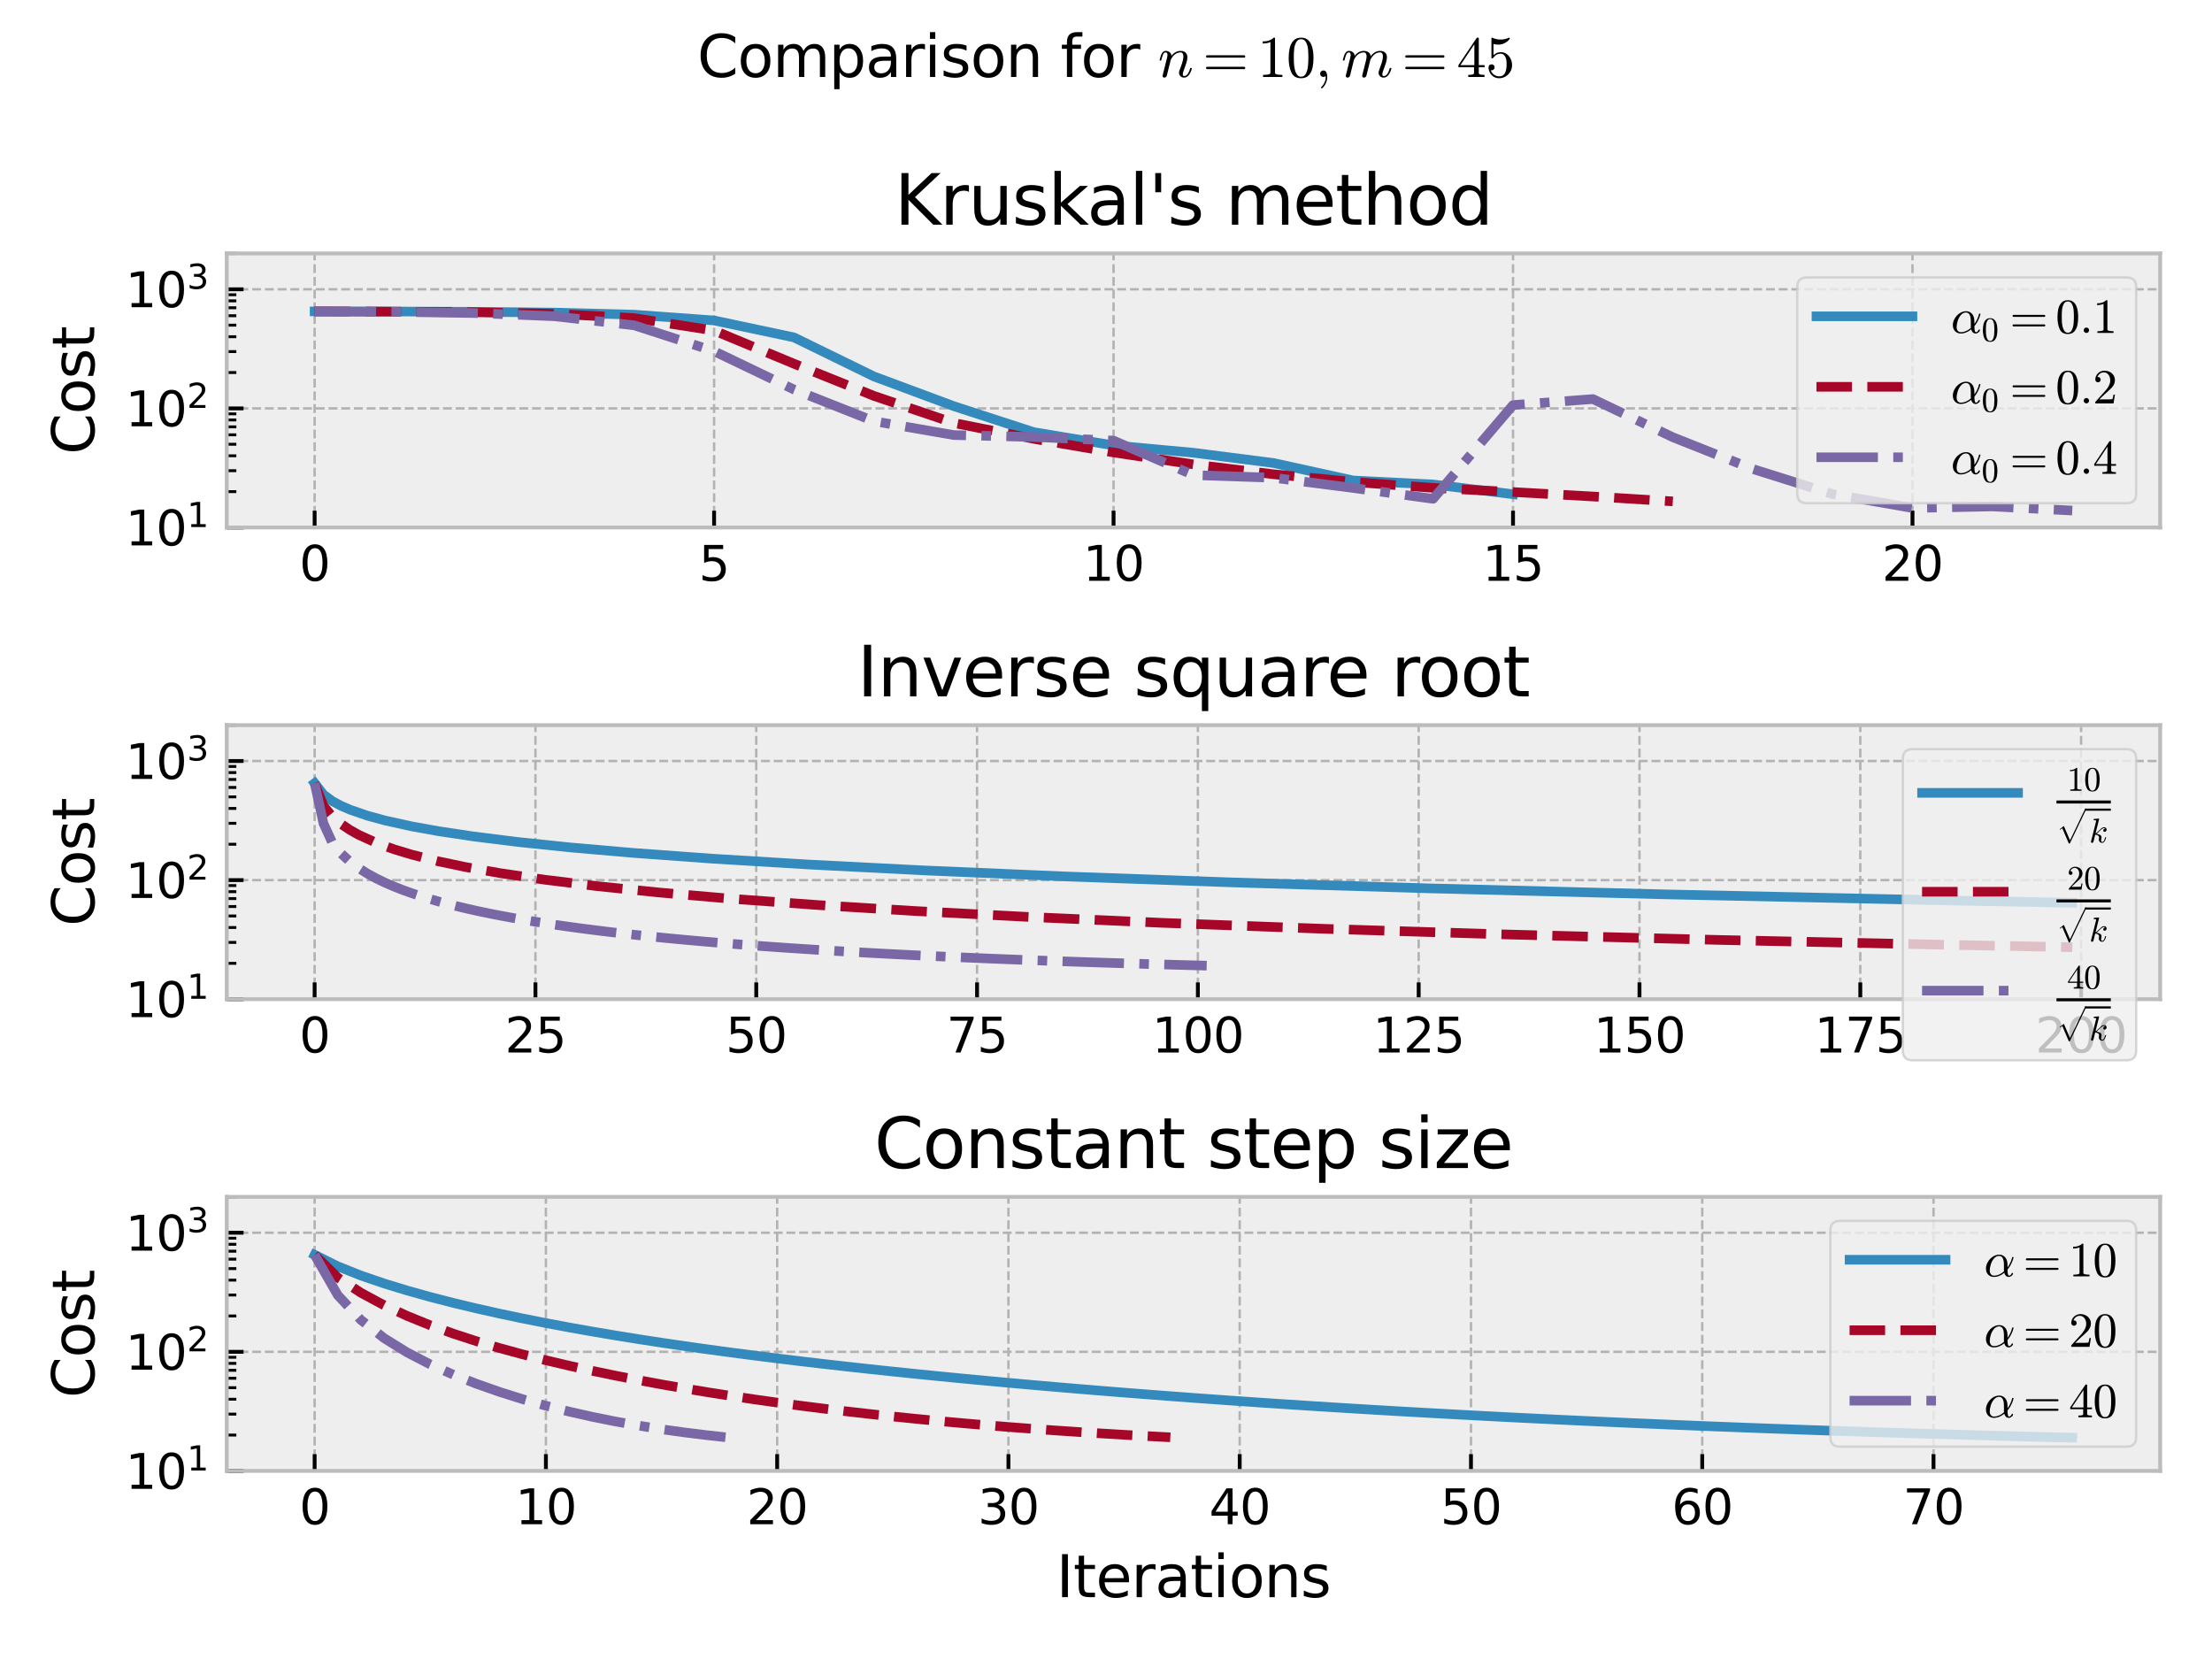 <?xml version="1.0" encoding="utf-8" standalone="no"?>
<!DOCTYPE svg PUBLIC "-//W3C//DTD SVG 1.1//EN"
  "http://www.w3.org/Graphics/SVG/1.1/DTD/svg11.dtd">
<svg xmlns:xlink="http://www.w3.org/1999/xlink" width="460.8pt" height="345.6pt" viewBox="0 0 460.8 345.6" xmlns="http://www.w3.org/2000/svg" version="1.1">
 <defs>
  <style type="text/css">*{stroke-linejoin: round; stroke-linecap: butt}</style>
 </defs>
 <g id="figure_1">
  <g id="patch_1">
   <path d="M 0 345.6 
L 460.8 345.6 
L 460.8 0 
L 0 0 
z
" style="fill: #ffffff"/>
  </g>
  <g id="axes_1">
   <g id="patch_2">
    <path d="M 47.235 109.887 
L 450 109.887 
L 450 52.8 
L 47.235 52.8 
z
" style="fill: #eeeeee"/>
   </g>
   <g id="matplotlib.axis_1">
    <g id="xtick_1">
     <g id="line2d_1">
      <path d="M 65.543 109.887 
L 65.543 52.8 
" clip-path="url(#pfc904fb4e3)" style="fill: none; stroke-dasharray: 1.85,0.8; stroke-dashoffset: 0; stroke: #b2b2b2; stroke-width: 0.5"/>
     </g>
     <g id="line2d_2">
      <defs>
       <path id="m899cb53113" d="M 0 0 
L 0 -3.5 
" style="stroke: #000000; stroke-width: 0.8"/>
      </defs>
      <g>
       <use xlink:href="#m899cb53113" x="65.543" y="109.887" style="stroke: #000000; stroke-width: 0.8"/>
      </g>
     </g>
     <g id="text_1">
      <!-- 0 -->
      <g transform="translate(62.361 120.985) scale(0.1 -0.1)">
       <defs>
        <path id="DejaVuSans-30" d="M 2034 4250 
Q 1547 4250 1301 3770 
Q 1056 3291 1056 2328 
Q 1056 1369 1301 889 
Q 1547 409 2034 409 
Q 2525 409 2770 889 
Q 3016 1369 3016 2328 
Q 3016 3291 2770 3770 
Q 2525 4250 2034 4250 
z
M 2034 4750 
Q 2819 4750 3233 4129 
Q 3647 3509 3647 2328 
Q 3647 1150 3233 529 
Q 2819 -91 2034 -91 
Q 1250 -91 836 529 
Q 422 1150 422 2328 
Q 422 3509 836 4129 
Q 1250 4750 2034 4750 
z
" transform="scale(0.016)"/>
       </defs>
       <use xlink:href="#DejaVuSans-30"/>
      </g>
     </g>
    </g>
    <g id="xtick_2">
     <g id="line2d_3">
      <path d="M 148.759 109.887 
L 148.759 52.8 
" clip-path="url(#pfc904fb4e3)" style="fill: none; stroke-dasharray: 1.85,0.8; stroke-dashoffset: 0; stroke: #b2b2b2; stroke-width: 0.5"/>
     </g>
     <g id="line2d_4">
      <g>
       <use xlink:href="#m899cb53113" x="148.759" y="109.887" style="stroke: #000000; stroke-width: 0.8"/>
      </g>
     </g>
     <g id="text_2">
      <!-- 5 -->
      <g transform="translate(145.577 120.985) scale(0.1 -0.1)">
       <defs>
        <path id="DejaVuSans-35" d="M 691 4666 
L 3169 4666 
L 3169 4134 
L 1269 4134 
L 1269 2991 
Q 1406 3038 1543 3061 
Q 1681 3084 1819 3084 
Q 2600 3084 3056 2656 
Q 3513 2228 3513 1497 
Q 3513 744 3044 326 
Q 2575 -91 1722 -91 
Q 1428 -91 1123 -41 
Q 819 9 494 109 
L 494 744 
Q 775 591 1075 516 
Q 1375 441 1709 441 
Q 2250 441 2565 725 
Q 2881 1009 2881 1497 
Q 2881 1984 2565 2268 
Q 2250 2553 1709 2553 
Q 1456 2553 1204 2497 
Q 953 2441 691 2322 
L 691 4666 
z
" transform="scale(0.016)"/>
       </defs>
       <use xlink:href="#DejaVuSans-35"/>
      </g>
     </g>
    </g>
    <g id="xtick_3">
     <g id="line2d_5">
      <path d="M 231.974 109.887 
L 231.974 52.8 
" clip-path="url(#pfc904fb4e3)" style="fill: none; stroke-dasharray: 1.85,0.8; stroke-dashoffset: 0; stroke: #b2b2b2; stroke-width: 0.5"/>
     </g>
     <g id="line2d_6">
      <g>
       <use xlink:href="#m899cb53113" x="231.974" y="109.887" style="stroke: #000000; stroke-width: 0.8"/>
      </g>
     </g>
     <g id="text_3">
      <!-- 10 -->
      <g transform="translate(225.612 120.985) scale(0.1 -0.1)">
       <defs>
        <path id="DejaVuSans-31" d="M 794 531 
L 1825 531 
L 1825 4091 
L 703 3866 
L 703 4441 
L 1819 4666 
L 2450 4666 
L 2450 531 
L 3481 531 
L 3481 0 
L 794 0 
L 794 531 
z
" transform="scale(0.016)"/>
       </defs>
       <use xlink:href="#DejaVuSans-31"/>
       <use xlink:href="#DejaVuSans-30" x="63.623"/>
      </g>
     </g>
    </g>
    <g id="xtick_4">
     <g id="line2d_7">
      <path d="M 315.19 109.887 
L 315.19 52.8 
" clip-path="url(#pfc904fb4e3)" style="fill: none; stroke-dasharray: 1.85,0.8; stroke-dashoffset: 0; stroke: #b2b2b2; stroke-width: 0.5"/>
     </g>
     <g id="line2d_8">
      <g>
       <use xlink:href="#m899cb53113" x="315.19" y="109.887" style="stroke: #000000; stroke-width: 0.8"/>
      </g>
     </g>
     <g id="text_4">
      <!-- 15 -->
      <g transform="translate(308.828 120.985) scale(0.1 -0.1)">
       <use xlink:href="#DejaVuSans-31"/>
       <use xlink:href="#DejaVuSans-35" x="63.623"/>
      </g>
     </g>
    </g>
    <g id="xtick_5">
     <g id="line2d_9">
      <path d="M 398.406 109.887 
L 398.406 52.8 
" clip-path="url(#pfc904fb4e3)" style="fill: none; stroke-dasharray: 1.85,0.8; stroke-dashoffset: 0; stroke: #b2b2b2; stroke-width: 0.5"/>
     </g>
     <g id="line2d_10">
      <g>
       <use xlink:href="#m899cb53113" x="398.406" y="109.887" style="stroke: #000000; stroke-width: 0.8"/>
      </g>
     </g>
     <g id="text_5">
      <!-- 20 -->
      <g transform="translate(392.044 120.985) scale(0.1 -0.1)">
       <defs>
        <path id="DejaVuSans-32" d="M 1228 531 
L 3431 531 
L 3431 0 
L 469 0 
L 469 531 
Q 828 903 1448 1529 
Q 2069 2156 2228 2338 
Q 2531 2678 2651 2914 
Q 2772 3150 2772 3378 
Q 2772 3750 2511 3984 
Q 2250 4219 1831 4219 
Q 1534 4219 1204 4116 
Q 875 4013 500 3803 
L 500 4441 
Q 881 4594 1212 4672 
Q 1544 4750 1819 4750 
Q 2544 4750 2975 4387 
Q 3406 4025 3406 3419 
Q 3406 3131 3298 2873 
Q 3191 2616 2906 2266 
Q 2828 2175 2409 1742 
Q 1991 1309 1228 531 
z
" transform="scale(0.016)"/>
       </defs>
       <use xlink:href="#DejaVuSans-32"/>
       <use xlink:href="#DejaVuSans-30" x="63.623"/>
      </g>
     </g>
    </g>
   </g>
   <g id="matplotlib.axis_2">
    <g id="ytick_1">
     <g id="line2d_11">
      <path d="M 47.235 109.887 
L 450 109.887 
" clip-path="url(#pfc904fb4e3)" style="fill: none; stroke-dasharray: 1.85,0.8; stroke-dashoffset: 0; stroke: #b2b2b2; stroke-width: 0.5"/>
     </g>
     <g id="line2d_12">
      <defs>
       <path id="m03fba3f122" d="M 0 0 
L 3.5 0 
" style="stroke: #000000; stroke-width: 0.8"/>
      </defs>
      <g>
       <use xlink:href="#m03fba3f122" x="47.235" y="109.887" style="stroke: #000000; stroke-width: 0.8"/>
      </g>
     </g>
     <g id="text_6">
      <!-- $\mathdefault{10^{1}}$ -->
      <g transform="translate(26.135 113.686) scale(0.1 -0.1)">
       <use xlink:href="#DejaVuSans-31" transform="translate(0 0.684)"/>
       <use xlink:href="#DejaVuSans-30" transform="translate(63.623 0.684)"/>
       <use xlink:href="#DejaVuSans-31" transform="translate(128.203 38.966) scale(0.7)"/>
      </g>
     </g>
    </g>
    <g id="ytick_2">
     <g id="line2d_13">
      <path d="M 47.235 85.077 
L 450 85.077 
" clip-path="url(#pfc904fb4e3)" style="fill: none; stroke-dasharray: 1.85,0.8; stroke-dashoffset: 0; stroke: #b2b2b2; stroke-width: 0.5"/>
     </g>
     <g id="line2d_14">
      <g>
       <use xlink:href="#m03fba3f122" x="47.235" y="85.077" style="stroke: #000000; stroke-width: 0.8"/>
      </g>
     </g>
     <g id="text_7">
      <!-- $\mathdefault{10^{2}}$ -->
      <g transform="translate(26.135 88.877) scale(0.1 -0.1)">
       <use xlink:href="#DejaVuSans-31" transform="translate(0 0.766)"/>
       <use xlink:href="#DejaVuSans-30" transform="translate(63.623 0.766)"/>
       <use xlink:href="#DejaVuSans-32" transform="translate(128.203 39.047) scale(0.7)"/>
      </g>
     </g>
    </g>
    <g id="ytick_3">
     <g id="line2d_15">
      <path d="M 47.235 60.268 
L 450 60.268 
" clip-path="url(#pfc904fb4e3)" style="fill: none; stroke-dasharray: 1.85,0.8; stroke-dashoffset: 0; stroke: #b2b2b2; stroke-width: 0.5"/>
     </g>
     <g id="line2d_16">
      <g>
       <use xlink:href="#m03fba3f122" x="47.235" y="60.268" style="stroke: #000000; stroke-width: 0.8"/>
      </g>
     </g>
     <g id="text_8">
      <!-- $\mathdefault{10^{3}}$ -->
      <g transform="translate(26.135 64.068) scale(0.1 -0.1)">
       <defs>
        <path id="DejaVuSans-33" d="M 2597 2516 
Q 3050 2419 3304 2112 
Q 3559 1806 3559 1356 
Q 3559 666 3084 287 
Q 2609 -91 1734 -91 
Q 1441 -91 1130 -33 
Q 819 25 488 141 
L 488 750 
Q 750 597 1062 519 
Q 1375 441 1716 441 
Q 2309 441 2620 675 
Q 2931 909 2931 1356 
Q 2931 1769 2642 2001 
Q 2353 2234 1838 2234 
L 1294 2234 
L 1294 2753 
L 1863 2753 
Q 2328 2753 2575 2939 
Q 2822 3125 2822 3475 
Q 2822 3834 2567 4026 
Q 2313 4219 1838 4219 
Q 1578 4219 1281 4162 
Q 984 4106 628 3988 
L 628 4550 
Q 988 4650 1302 4700 
Q 1616 4750 1894 4750 
Q 2613 4750 3031 4423 
Q 3450 4097 3450 3541 
Q 3450 3153 3228 2886 
Q 3006 2619 2597 2516 
z
" transform="scale(0.016)"/>
       </defs>
       <use xlink:href="#DejaVuSans-31" transform="translate(0 0.766)"/>
       <use xlink:href="#DejaVuSans-30" transform="translate(63.623 0.766)"/>
       <use xlink:href="#DejaVuSans-33" transform="translate(128.203 39.047) scale(0.7)"/>
      </g>
     </g>
    </g>
    <g id="ytick_4">
     <g id="line2d_17">
      <defs>
       <path id="md602f2b3c0" d="M 0 0 
L 2 0 
" style="stroke: #000000; stroke-width: 0.6"/>
      </defs>
      <g>
       <use xlink:href="#md602f2b3c0" x="47.235" y="102.418" style="stroke: #000000; stroke-width: 0.6"/>
      </g>
     </g>
    </g>
    <g id="ytick_5">
     <g id="line2d_18">
      <g>
       <use xlink:href="#md602f2b3c0" x="47.235" y="98.05" style="stroke: #000000; stroke-width: 0.6"/>
      </g>
     </g>
    </g>
    <g id="ytick_6">
     <g id="line2d_19">
      <g>
       <use xlink:href="#md602f2b3c0" x="47.235" y="94.95" style="stroke: #000000; stroke-width: 0.6"/>
      </g>
     </g>
    </g>
    <g id="ytick_7">
     <g id="line2d_20">
      <g>
       <use xlink:href="#md602f2b3c0" x="47.235" y="92.546" style="stroke: #000000; stroke-width: 0.6"/>
      </g>
     </g>
    </g>
    <g id="ytick_8">
     <g id="line2d_21">
      <g>
       <use xlink:href="#md602f2b3c0" x="47.235" y="90.581" style="stroke: #000000; stroke-width: 0.6"/>
      </g>
     </g>
    </g>
    <g id="ytick_9">
     <g id="line2d_22">
      <g>
       <use xlink:href="#md602f2b3c0" x="47.235" y="88.92" style="stroke: #000000; stroke-width: 0.6"/>
      </g>
     </g>
    </g>
    <g id="ytick_10">
     <g id="line2d_23">
      <g>
       <use xlink:href="#md602f2b3c0" x="47.235" y="87.482" style="stroke: #000000; stroke-width: 0.6"/>
      </g>
     </g>
    </g>
    <g id="ytick_11">
     <g id="line2d_24">
      <g>
       <use xlink:href="#md602f2b3c0" x="47.235" y="86.213" style="stroke: #000000; stroke-width: 0.6"/>
      </g>
     </g>
    </g>
    <g id="ytick_12">
     <g id="line2d_25">
      <g>
       <use xlink:href="#md602f2b3c0" x="47.235" y="77.609" style="stroke: #000000; stroke-width: 0.6"/>
      </g>
     </g>
    </g>
    <g id="ytick_13">
     <g id="line2d_26">
      <g>
       <use xlink:href="#md602f2b3c0" x="47.235" y="73.24" style="stroke: #000000; stroke-width: 0.6"/>
      </g>
     </g>
    </g>
    <g id="ytick_14">
     <g id="line2d_27">
      <g>
       <use xlink:href="#md602f2b3c0" x="47.235" y="70.141" style="stroke: #000000; stroke-width: 0.6"/>
      </g>
     </g>
    </g>
    <g id="ytick_15">
     <g id="line2d_28">
      <g>
       <use xlink:href="#md602f2b3c0" x="47.235" y="67.737" style="stroke: #000000; stroke-width: 0.6"/>
      </g>
     </g>
    </g>
    <g id="ytick_16">
     <g id="line2d_29">
      <g>
       <use xlink:href="#md602f2b3c0" x="47.235" y="65.772" style="stroke: #000000; stroke-width: 0.6"/>
      </g>
     </g>
    </g>
    <g id="ytick_17">
     <g id="line2d_30">
      <g>
       <use xlink:href="#md602f2b3c0" x="47.235" y="64.111" style="stroke: #000000; stroke-width: 0.6"/>
      </g>
     </g>
    </g>
    <g id="ytick_18">
     <g id="line2d_31">
      <g>
       <use xlink:href="#md602f2b3c0" x="47.235" y="62.673" style="stroke: #000000; stroke-width: 0.6"/>
      </g>
     </g>
    </g>
    <g id="ytick_19">
     <g id="line2d_32">
      <g>
       <use xlink:href="#md602f2b3c0" x="47.235" y="61.404" style="stroke: #000000; stroke-width: 0.6"/>
      </g>
     </g>
    </g>
    <g id="ytick_20">
     <g id="line2d_33">
      <g>
       <use xlink:href="#md602f2b3c0" x="47.235" y="52.8" style="stroke: #000000; stroke-width: 0.6"/>
      </g>
     </g>
    </g>
    <g id="text_9">
     <!-- Cost -->
     <g transform="translate(19.64 94.682) rotate(-90) scale(0.12 -0.12)">
      <defs>
       <path id="DejaVuSans-43" d="M 4122 4306 
L 4122 3641 
Q 3803 3938 3442 4084 
Q 3081 4231 2675 4231 
Q 1875 4231 1450 3742 
Q 1025 3253 1025 2328 
Q 1025 1406 1450 917 
Q 1875 428 2675 428 
Q 3081 428 3442 575 
Q 3803 722 4122 1019 
L 4122 359 
Q 3791 134 3420 21 
Q 3050 -91 2638 -91 
Q 1578 -91 968 557 
Q 359 1206 359 2328 
Q 359 3453 968 4101 
Q 1578 4750 2638 4750 
Q 3056 4750 3426 4639 
Q 3797 4528 4122 4306 
z
" transform="scale(0.016)"/>
       <path id="DejaVuSans-6f" d="M 1959 3097 
Q 1497 3097 1228 2736 
Q 959 2375 959 1747 
Q 959 1119 1226 758 
Q 1494 397 1959 397 
Q 2419 397 2687 759 
Q 2956 1122 2956 1747 
Q 2956 2369 2687 2733 
Q 2419 3097 1959 3097 
z
M 1959 3584 
Q 2709 3584 3137 3096 
Q 3566 2609 3566 1747 
Q 3566 888 3137 398 
Q 2709 -91 1959 -91 
Q 1206 -91 779 398 
Q 353 888 353 1747 
Q 353 2609 779 3096 
Q 1206 3584 1959 3584 
z
" transform="scale(0.016)"/>
       <path id="DejaVuSans-73" d="M 2834 3397 
L 2834 2853 
Q 2591 2978 2328 3040 
Q 2066 3103 1784 3103 
Q 1356 3103 1142 2972 
Q 928 2841 928 2578 
Q 928 2378 1081 2264 
Q 1234 2150 1697 2047 
L 1894 2003 
Q 2506 1872 2764 1633 
Q 3022 1394 3022 966 
Q 3022 478 2636 193 
Q 2250 -91 1575 -91 
Q 1294 -91 989 -36 
Q 684 19 347 128 
L 347 722 
Q 666 556 975 473 
Q 1284 391 1588 391 
Q 1994 391 2212 530 
Q 2431 669 2431 922 
Q 2431 1156 2273 1281 
Q 2116 1406 1581 1522 
L 1381 1569 
Q 847 1681 609 1914 
Q 372 2147 372 2553 
Q 372 3047 722 3315 
Q 1072 3584 1716 3584 
Q 2034 3584 2315 3537 
Q 2597 3491 2834 3397 
z
" transform="scale(0.016)"/>
       <path id="DejaVuSans-74" d="M 1172 4494 
L 1172 3500 
L 2356 3500 
L 2356 3053 
L 1172 3053 
L 1172 1153 
Q 1172 725 1289 603 
Q 1406 481 1766 481 
L 2356 481 
L 2356 0 
L 1766 0 
Q 1100 0 847 248 
Q 594 497 594 1153 
L 594 3053 
L 172 3053 
L 172 3500 
L 594 3500 
L 594 4494 
L 1172 4494 
z
" transform="scale(0.016)"/>
      </defs>
      <use xlink:href="#DejaVuSans-43"/>
      <use xlink:href="#DejaVuSans-6f" x="69.824"/>
      <use xlink:href="#DejaVuSans-73" x="131.006"/>
      <use xlink:href="#DejaVuSans-74" x="183.105"/>
     </g>
    </g>
   </g>
   <g id="line2d_34">
    <path d="M 65.543 64.87 
L 82.186 64.894 
L 98.829 64.956 
L 115.472 65.118 
L 132.115 65.552 
L 148.759 66.758 
L 165.402 70.29 
L 182.045 78.419 
L 198.688 84.611 
L 215.331 90.021 
L 231.974 92.788 
L 248.618 94.317 
L 265.261 96.447 
L 281.904 100.097 
L 298.547 100.923 
L 315.19 102.952 
" clip-path="url(#pfc904fb4e3)" style="fill: none; stroke: #348abd; stroke-width: 2; stroke-linecap: square"/>
   </g>
   <g id="line2d_35">
    <path d="M 65.543 64.87 
L 82.186 64.918 
L 98.829 65.042 
L 115.472 65.369 
L 132.115 66.266 
L 148.759 68.86 
L 165.402 75.774 
L 182.045 82.471 
L 198.688 88.112 
L 215.331 91.417 
L 231.974 94.253 
L 248.618 96.744 
L 265.261 98.795 
L 281.904 100.404 
L 298.547 101.629 
L 315.19 102.5 
L 331.833 103.429 
L 348.477 104.446 
" clip-path="url(#pfc904fb4e3)" style="fill: none; stroke-dasharray: 7.4,3.2; stroke-dashoffset: 0; stroke: #a60628; stroke-width: 2"/>
   </g>
   <g id="line2d_36">
    <path d="M 65.543 64.87 
L 82.186 64.965 
L 98.829 65.214 
L 115.472 65.881 
L 132.115 67.772 
L 148.759 73.164 
L 165.402 81.151 
L 182.045 87.742 
L 198.688 90.631 
L 215.331 91.033 
L 231.974 91.787 
L 248.618 98.974 
L 265.261 99.521 
L 281.904 101.653 
L 298.547 103.912 
L 315.19 84.379 
L 331.833 83.131 
L 348.477 91.08 
L 365.12 97.696 
L 381.763 102.93 
L 398.406 105.828 
L 415.049 105.501 
L 431.693 106.358 
" clip-path="url(#pfc904fb4e3)" style="fill: none; stroke-dasharray: 12.8,3.2,2,3.2; stroke-dashoffset: 0; stroke: #7a68a6; stroke-width: 2"/>
   </g>
   <g id="patch_3">
    <path d="M 47.235 109.887 
L 47.235 52.8 
" style="fill: none; stroke: #bcbcbc; stroke-width: 0.8; stroke-linejoin: miter; stroke-linecap: square"/>
   </g>
   <g id="patch_4">
    <path d="M 450 109.887 
L 450 52.8 
" style="fill: none; stroke: #bcbcbc; stroke-width: 0.8; stroke-linejoin: miter; stroke-linecap: square"/>
   </g>
   <g id="patch_5">
    <path d="M 47.235 109.887 
L 450 109.887 
" style="fill: none; stroke: #bcbcbc; stroke-width: 0.8; stroke-linejoin: miter; stroke-linecap: square"/>
   </g>
   <g id="patch_6">
    <path d="M 47.235 52.8 
L 450 52.8 
" style="fill: none; stroke: #bcbcbc; stroke-width: 0.8; stroke-linejoin: miter; stroke-linecap: square"/>
   </g>
   <g id="text_10">
    <!-- Kruskal's method -->
    <g transform="translate(186.343 46.8) scale(0.144 -0.144)">
     <defs>
      <path id="DejaVuSans-4b" d="M 628 4666 
L 1259 4666 
L 1259 2694 
L 3353 4666 
L 4166 4666 
L 1850 2491 
L 4331 0 
L 3500 0 
L 1259 2247 
L 1259 0 
L 628 0 
L 628 4666 
z
" transform="scale(0.016)"/>
      <path id="DejaVuSans-72" d="M 2631 2963 
Q 2534 3019 2420 3045 
Q 2306 3072 2169 3072 
Q 1681 3072 1420 2755 
Q 1159 2438 1159 1844 
L 1159 0 
L 581 0 
L 581 3500 
L 1159 3500 
L 1159 2956 
Q 1341 3275 1631 3429 
Q 1922 3584 2338 3584 
Q 2397 3584 2469 3576 
Q 2541 3569 2628 3553 
L 2631 2963 
z
" transform="scale(0.016)"/>
      <path id="DejaVuSans-75" d="M 544 1381 
L 544 3500 
L 1119 3500 
L 1119 1403 
Q 1119 906 1312 657 
Q 1506 409 1894 409 
Q 2359 409 2629 706 
Q 2900 1003 2900 1516 
L 2900 3500 
L 3475 3500 
L 3475 0 
L 2900 0 
L 2900 538 
Q 2691 219 2414 64 
Q 2138 -91 1772 -91 
Q 1169 -91 856 284 
Q 544 659 544 1381 
z
M 1991 3584 
L 1991 3584 
z
" transform="scale(0.016)"/>
      <path id="DejaVuSans-6b" d="M 581 4863 
L 1159 4863 
L 1159 1991 
L 2875 3500 
L 3609 3500 
L 1753 1863 
L 3688 0 
L 2938 0 
L 1159 1709 
L 1159 0 
L 581 0 
L 581 4863 
z
" transform="scale(0.016)"/>
      <path id="DejaVuSans-61" d="M 2194 1759 
Q 1497 1759 1228 1600 
Q 959 1441 959 1056 
Q 959 750 1161 570 
Q 1363 391 1709 391 
Q 2188 391 2477 730 
Q 2766 1069 2766 1631 
L 2766 1759 
L 2194 1759 
z
M 3341 1997 
L 3341 0 
L 2766 0 
L 2766 531 
Q 2569 213 2275 61 
Q 1981 -91 1556 -91 
Q 1019 -91 701 211 
Q 384 513 384 1019 
Q 384 1609 779 1909 
Q 1175 2209 1959 2209 
L 2766 2209 
L 2766 2266 
Q 2766 2663 2505 2880 
Q 2244 3097 1772 3097 
Q 1472 3097 1187 3025 
Q 903 2953 641 2809 
L 641 3341 
Q 956 3463 1253 3523 
Q 1550 3584 1831 3584 
Q 2591 3584 2966 3190 
Q 3341 2797 3341 1997 
z
" transform="scale(0.016)"/>
      <path id="DejaVuSans-6c" d="M 603 4863 
L 1178 4863 
L 1178 0 
L 603 0 
L 603 4863 
z
" transform="scale(0.016)"/>
      <path id="DejaVuSans-27" d="M 1147 4666 
L 1147 2931 
L 616 2931 
L 616 4666 
L 1147 4666 
z
" transform="scale(0.016)"/>
      <path id="DejaVuSans-20" transform="scale(0.016)"/>
      <path id="DejaVuSans-6d" d="M 3328 2828 
Q 3544 3216 3844 3400 
Q 4144 3584 4550 3584 
Q 5097 3584 5394 3201 
Q 5691 2819 5691 2113 
L 5691 0 
L 5113 0 
L 5113 2094 
Q 5113 2597 4934 2840 
Q 4756 3084 4391 3084 
Q 3944 3084 3684 2787 
Q 3425 2491 3425 1978 
L 3425 0 
L 2847 0 
L 2847 2094 
Q 2847 2600 2669 2842 
Q 2491 3084 2119 3084 
Q 1678 3084 1418 2786 
Q 1159 2488 1159 1978 
L 1159 0 
L 581 0 
L 581 3500 
L 1159 3500 
L 1159 2956 
Q 1356 3278 1631 3431 
Q 1906 3584 2284 3584 
Q 2666 3584 2933 3390 
Q 3200 3197 3328 2828 
z
" transform="scale(0.016)"/>
      <path id="DejaVuSans-65" d="M 3597 1894 
L 3597 1613 
L 953 1613 
Q 991 1019 1311 708 
Q 1631 397 2203 397 
Q 2534 397 2845 478 
Q 3156 559 3463 722 
L 3463 178 
Q 3153 47 2828 -22 
Q 2503 -91 2169 -91 
Q 1331 -91 842 396 
Q 353 884 353 1716 
Q 353 2575 817 3079 
Q 1281 3584 2069 3584 
Q 2775 3584 3186 3129 
Q 3597 2675 3597 1894 
z
M 3022 2063 
Q 3016 2534 2758 2815 
Q 2500 3097 2075 3097 
Q 1594 3097 1305 2825 
Q 1016 2553 972 2059 
L 3022 2063 
z
" transform="scale(0.016)"/>
      <path id="DejaVuSans-68" d="M 3513 2113 
L 3513 0 
L 2938 0 
L 2938 2094 
Q 2938 2591 2744 2837 
Q 2550 3084 2163 3084 
Q 1697 3084 1428 2787 
Q 1159 2491 1159 1978 
L 1159 0 
L 581 0 
L 581 4863 
L 1159 4863 
L 1159 2956 
Q 1366 3272 1645 3428 
Q 1925 3584 2291 3584 
Q 2894 3584 3203 3211 
Q 3513 2838 3513 2113 
z
" transform="scale(0.016)"/>
      <path id="DejaVuSans-64" d="M 2906 2969 
L 2906 4863 
L 3481 4863 
L 3481 0 
L 2906 0 
L 2906 525 
Q 2725 213 2448 61 
Q 2172 -91 1784 -91 
Q 1150 -91 751 415 
Q 353 922 353 1747 
Q 353 2572 751 3078 
Q 1150 3584 1784 3584 
Q 2172 3584 2448 3432 
Q 2725 3281 2906 2969 
z
M 947 1747 
Q 947 1113 1208 752 
Q 1469 391 1925 391 
Q 2381 391 2643 752 
Q 2906 1113 2906 1747 
Q 2906 2381 2643 2742 
Q 2381 3103 1925 3103 
Q 1469 3103 1208 2742 
Q 947 2381 947 1747 
z
" transform="scale(0.016)"/>
     </defs>
     <use xlink:href="#DejaVuSans-4b"/>
     <use xlink:href="#DejaVuSans-72" x="65.576"/>
     <use xlink:href="#DejaVuSans-75" x="106.689"/>
     <use xlink:href="#DejaVuSans-73" x="170.068"/>
     <use xlink:href="#DejaVuSans-6b" x="222.168"/>
     <use xlink:href="#DejaVuSans-61" x="278.328"/>
     <use xlink:href="#DejaVuSans-6c" x="339.607"/>
     <use xlink:href="#DejaVuSans-27" x="367.391"/>
     <use xlink:href="#DejaVuSans-73" x="394.881"/>
     <use xlink:href="#DejaVuSans-20" x="446.98"/>
     <use xlink:href="#DejaVuSans-6d" x="478.768"/>
     <use xlink:href="#DejaVuSans-65" x="576.18"/>
     <use xlink:href="#DejaVuSans-74" x="637.703"/>
     <use xlink:href="#DejaVuSans-68" x="676.912"/>
     <use xlink:href="#DejaVuSans-6f" x="740.291"/>
     <use xlink:href="#DejaVuSans-64" x="801.473"/>
    </g>
   </g>
   <g id="legend_1">
    <g id="patch_7">
     <path d="M 376.4 104.834 
L 443 104.834 
Q 445 104.834 445 102.834 
L 445 59.8 
Q 445 57.8 443 57.8 
L 376.4 57.8 
Q 374.4 57.8 374.4 59.8 
L 374.4 102.834 
Q 374.4 104.834 376.4 104.834 
z
" style="fill: #eeeeee; opacity: 0.8; stroke: #cccccc; stroke-width: 0.5; stroke-linejoin: miter"/>
    </g>
    <g id="line2d_37">
     <path d="M 378.4 65.898 
L 388.4 65.898 
L 398.4 65.898 
" style="fill: none; stroke: #348abd; stroke-width: 2; stroke-linecap: square"/>
    </g>
    <g id="text_11">
     <!-- $\alpha_0=0.1$ -->
     <g transform="translate(406.4 69.398) scale(0.1 -0.1)">
      <defs>
       <path id="Cmmi10-ae" d="M 1288 -72 
Q 984 -72 748 72 
Q 513 216 384 459 
Q 256 703 256 1013 
Q 256 1447 498 1872 
Q 741 2297 1142 2562 
Q 1544 2828 1984 2828 
Q 2309 2828 2556 2658 
Q 2803 2488 2931 2205 
Q 3059 1922 3059 1600 
L 3066 1172 
Q 3284 1475 3436 1801 
Q 3588 2128 3669 2478 
Q 3681 2516 3719 2516 
L 3794 2516 
Q 3853 2516 3853 2456 
Q 3853 2450 3847 2438 
Q 3772 2144 3659 1873 
Q 3547 1603 3395 1350 
Q 3244 1097 3066 891 
Q 3066 97 3250 97 
Q 3369 97 3445 167 
Q 3522 238 3580 341 
Q 3638 444 3653 447 
L 3731 447 
Q 3781 447 3781 384 
Q 3781 225 3598 76 
Q 3416 -72 3238 -72 
Q 3006 -72 2853 78 
Q 2700 228 2644 469 
Q 2344 213 1994 70 
Q 1644 -72 1288 -72 
z
M 1300 97 
Q 1984 97 2613 659 
Q 2609 697 2603 751 
Q 2597 806 2597 813 
L 2597 1503 
Q 2597 2663 1972 2663 
Q 1597 2663 1315 2342 
Q 1034 2022 892 1576 
Q 750 1131 750 763 
Q 750 484 892 290 
Q 1034 97 1300 97 
z
" transform="scale(0.016)"/>
       <path id="Cmr10-30" d="M 1600 -141 
Q 816 -141 533 504 
Q 250 1150 250 2041 
Q 250 2597 351 3087 
Q 453 3578 754 3920 
Q 1056 4263 1600 4263 
Q 2022 4263 2290 4056 
Q 2559 3850 2700 3523 
Q 2841 3197 2892 2823 
Q 2944 2450 2944 2041 
Q 2944 1491 2842 1011 
Q 2741 531 2444 195 
Q 2147 -141 1600 -141 
z
M 1600 25 
Q 1956 25 2131 390 
Q 2306 756 2347 1200 
Q 2388 1644 2388 2144 
Q 2388 2625 2347 3031 
Q 2306 3438 2132 3767 
Q 1959 4097 1600 4097 
Q 1238 4097 1063 3765 
Q 888 3434 847 3029 
Q 806 2625 806 2144 
Q 806 1788 823 1472 
Q 841 1156 916 820 
Q 991 484 1158 254 
Q 1325 25 1600 25 
z
" transform="scale(0.016)"/>
       <path id="Cmr10-3d" d="M 481 850 
Q 428 850 393 890 
Q 359 931 359 978 
Q 359 1031 393 1068 
Q 428 1106 481 1106 
L 4500 1106 
Q 4547 1106 4581 1068 
Q 4616 1031 4616 978 
Q 4616 931 4581 890 
Q 4547 850 4500 850 
L 481 850 
z
M 481 2094 
Q 428 2094 393 2131 
Q 359 2169 359 2222 
Q 359 2269 393 2309 
Q 428 2350 481 2350 
L 4500 2350 
Q 4547 2350 4581 2309 
Q 4616 2269 4616 2222 
Q 4616 2169 4581 2131 
Q 4547 2094 4500 2094 
L 481 2094 
z
" transform="scale(0.016)"/>
       <path id="Cmmi10-3a" d="M 538 353 
Q 538 497 644 600 
Q 750 703 891 703 
Q 978 703 1062 656 
Q 1147 609 1194 525 
Q 1241 441 1241 353 
Q 1241 213 1137 106 
Q 1034 0 891 0 
Q 750 0 644 106 
Q 538 213 538 353 
z
" transform="scale(0.016)"/>
       <path id="Cmr10-31" d="M 594 0 
L 594 225 
Q 1394 225 1394 428 
L 1394 3788 
Q 1063 3628 556 3628 
L 556 3853 
Q 1341 3853 1741 4263 
L 1831 4263 
Q 1853 4263 1873 4245 
Q 1894 4228 1894 4206 
L 1894 428 
Q 1894 225 2694 225 
L 2694 0 
L 594 0 
z
" transform="scale(0.016)"/>
      </defs>
      <use xlink:href="#Cmmi10-ae" transform="translate(0 0.391)"/>
      <use xlink:href="#Cmr10-30" transform="translate(63.916 -16.616) scale(0.7)"/>
      <use xlink:href="#Cmr10-3d" transform="translate(122.852 0.391)"/>
      <use xlink:href="#Cmr10-30" transform="translate(218.096 0.391)"/>
      <use xlink:href="#Cmmi10-3a" transform="translate(268.096 0.391)"/>
      <use xlink:href="#Cmr10-31" transform="translate(295.782 0.391)"/>
     </g>
    </g>
    <g id="line2d_38">
     <path d="M 378.4 80.577 
L 388.4 80.577 
L 398.4 80.577 
" style="fill: none; stroke-dasharray: 7.4,3.2; stroke-dashoffset: 0; stroke: #a60628; stroke-width: 2"/>
    </g>
    <g id="text_12">
     <!-- $\alpha_0=0.2$ -->
     <g transform="translate(406.4 84.077) scale(0.1 -0.1)">
      <defs>
       <path id="Cmr10-32" d="M 319 0 
L 319 172 
Q 319 188 331 206 
L 1325 1306 
Q 1550 1550 1690 1715 
Q 1831 1881 1968 2097 
Q 2106 2313 2186 2536 
Q 2266 2759 2266 3009 
Q 2266 3272 2169 3511 
Q 2072 3750 1880 3894 
Q 1688 4038 1416 4038 
Q 1138 4038 916 3870 
Q 694 3703 603 3438 
Q 628 3444 672 3444 
Q 816 3444 917 3347 
Q 1019 3250 1019 3097 
Q 1019 2950 917 2848 
Q 816 2747 672 2747 
Q 522 2747 420 2851 
Q 319 2956 319 3097 
Q 319 3338 409 3548 
Q 500 3759 670 3923 
Q 841 4088 1055 4175 
Q 1269 4263 1509 4263 
Q 1875 4263 2190 4108 
Q 2506 3953 2690 3670 
Q 2875 3388 2875 3009 
Q 2875 2731 2753 2481 
Q 2631 2231 2440 2026 
Q 2250 1822 1953 1562 
Q 1656 1303 1563 1216 
L 838 519 
L 1453 519 
Q 1906 519 2211 526 
Q 2516 534 2534 550 
Q 2609 631 2688 1141 
L 2875 1141 
L 2694 0 
L 319 0 
z
" transform="scale(0.016)"/>
      </defs>
      <use xlink:href="#Cmmi10-ae" transform="translate(0 0.391)"/>
      <use xlink:href="#Cmr10-30" transform="translate(63.916 -16.616) scale(0.7)"/>
      <use xlink:href="#Cmr10-3d" transform="translate(122.852 0.391)"/>
      <use xlink:href="#Cmr10-30" transform="translate(218.096 0.391)"/>
      <use xlink:href="#Cmmi10-3a" transform="translate(268.096 0.391)"/>
      <use xlink:href="#Cmr10-32" transform="translate(295.782 0.391)"/>
     </g>
    </g>
    <g id="line2d_39">
     <path d="M 378.4 95.255 
L 388.4 95.255 
L 398.4 95.255 
" style="fill: none; stroke-dasharray: 12.8,3.2,2,3.2; stroke-dashoffset: 0; stroke: #7a68a6; stroke-width: 2"/>
    </g>
    <g id="text_13">
     <!-- $\alpha_0=0.4$ -->
     <g transform="translate(406.4 98.755) scale(0.1 -0.1)">
      <defs>
       <path id="Cmr10-34" d="M 178 1056 
L 178 1281 
L 2156 4231 
Q 2178 4263 2222 4263 
L 2316 4263 
Q 2388 4263 2388 4191 
L 2388 1281 
L 3016 1281 
L 3016 1056 
L 2388 1056 
L 2388 428 
Q 2388 297 2575 261 
Q 2763 225 3009 225 
L 3009 0 
L 1247 0 
L 1247 225 
Q 1494 225 1681 261 
Q 1869 297 1869 428 
L 1869 1056 
L 178 1056 
z
M 391 1281 
L 1906 1281 
L 1906 3547 
L 391 1281 
z
" transform="scale(0.016)"/>
      </defs>
      <use xlink:href="#Cmmi10-ae" transform="translate(0 0.391)"/>
      <use xlink:href="#Cmr10-30" transform="translate(63.916 -16.616) scale(0.7)"/>
      <use xlink:href="#Cmr10-3d" transform="translate(122.852 0.391)"/>
      <use xlink:href="#Cmr10-30" transform="translate(218.096 0.391)"/>
      <use xlink:href="#Cmmi10-3a" transform="translate(268.096 0.391)"/>
      <use xlink:href="#Cmr10-34" transform="translate(295.782 0.391)"/>
     </g>
    </g>
   </g>
  </g>
  <g id="axes_2">
   <g id="patch_8">
    <path d="M 47.235 208.153 
L 450 208.153 
L 450 151.067 
L 47.235 151.067 
z
" style="fill: #eeeeee"/>
   </g>
   <g id="matplotlib.axis_3">
    <g id="xtick_6">
     <g id="line2d_40">
      <path d="M 65.543 208.153 
L 65.543 151.067 
" clip-path="url(#pa3ae310cb3)" style="fill: none; stroke-dasharray: 1.85,0.8; stroke-dashoffset: 0; stroke: #b2b2b2; stroke-width: 0.5"/>
     </g>
     <g id="line2d_41">
      <g>
       <use xlink:href="#m899cb53113" x="65.543" y="208.153" style="stroke: #000000; stroke-width: 0.8"/>
      </g>
     </g>
     <g id="text_14">
      <!-- 0 -->
      <g transform="translate(62.361 219.252) scale(0.1 -0.1)">
       <use xlink:href="#DejaVuSans-30"/>
      </g>
     </g>
    </g>
    <g id="xtick_7">
     <g id="line2d_42">
      <path d="M 111.541 208.153 
L 111.541 151.067 
" clip-path="url(#pa3ae310cb3)" style="fill: none; stroke-dasharray: 1.85,0.8; stroke-dashoffset: 0; stroke: #b2b2b2; stroke-width: 0.5"/>
     </g>
     <g id="line2d_43">
      <g>
       <use xlink:href="#m899cb53113" x="111.541" y="208.153" style="stroke: #000000; stroke-width: 0.8"/>
      </g>
     </g>
     <g id="text_15">
      <!-- 25 -->
      <g transform="translate(105.179 219.252) scale(0.1 -0.1)">
       <use xlink:href="#DejaVuSans-32"/>
       <use xlink:href="#DejaVuSans-35" x="63.623"/>
      </g>
     </g>
    </g>
    <g id="xtick_8">
     <g id="line2d_44">
      <path d="M 157.54 208.153 
L 157.54 151.067 
" clip-path="url(#pa3ae310cb3)" style="fill: none; stroke-dasharray: 1.85,0.8; stroke-dashoffset: 0; stroke: #b2b2b2; stroke-width: 0.5"/>
     </g>
     <g id="line2d_45">
      <g>
       <use xlink:href="#m899cb53113" x="157.54" y="208.153" style="stroke: #000000; stroke-width: 0.8"/>
      </g>
     </g>
     <g id="text_16">
      <!-- 50 -->
      <g transform="translate(151.178 219.252) scale(0.1 -0.1)">
       <use xlink:href="#DejaVuSans-35"/>
       <use xlink:href="#DejaVuSans-30" x="63.623"/>
      </g>
     </g>
    </g>
    <g id="xtick_9">
     <g id="line2d_46">
      <path d="M 203.539 208.153 
L 203.539 151.067 
" clip-path="url(#pa3ae310cb3)" style="fill: none; stroke-dasharray: 1.85,0.8; stroke-dashoffset: 0; stroke: #b2b2b2; stroke-width: 0.5"/>
     </g>
     <g id="line2d_47">
      <g>
       <use xlink:href="#m899cb53113" x="203.539" y="208.153" style="stroke: #000000; stroke-width: 0.8"/>
      </g>
     </g>
     <g id="text_17">
      <!-- 75 -->
      <g transform="translate(197.176 219.252) scale(0.1 -0.1)">
       <defs>
        <path id="DejaVuSans-37" d="M 525 4666 
L 3525 4666 
L 3525 4397 
L 1831 0 
L 1172 0 
L 2766 4134 
L 525 4134 
L 525 4666 
z
" transform="scale(0.016)"/>
       </defs>
       <use xlink:href="#DejaVuSans-37"/>
       <use xlink:href="#DejaVuSans-35" x="63.623"/>
      </g>
     </g>
    </g>
    <g id="xtick_10">
     <g id="line2d_48">
      <path d="M 249.538 208.153 
L 249.538 151.067 
" clip-path="url(#pa3ae310cb3)" style="fill: none; stroke-dasharray: 1.85,0.8; stroke-dashoffset: 0; stroke: #b2b2b2; stroke-width: 0.5"/>
     </g>
     <g id="line2d_49">
      <g>
       <use xlink:href="#m899cb53113" x="249.538" y="208.153" style="stroke: #000000; stroke-width: 0.8"/>
      </g>
     </g>
     <g id="text_18">
      <!-- 100 -->
      <g transform="translate(239.994 219.252) scale(0.1 -0.1)">
       <use xlink:href="#DejaVuSans-31"/>
       <use xlink:href="#DejaVuSans-30" x="63.623"/>
       <use xlink:href="#DejaVuSans-30" x="127.246"/>
      </g>
     </g>
    </g>
    <g id="xtick_11">
     <g id="line2d_50">
      <path d="M 295.536 208.153 
L 295.536 151.067 
" clip-path="url(#pa3ae310cb3)" style="fill: none; stroke-dasharray: 1.85,0.8; stroke-dashoffset: 0; stroke: #b2b2b2; stroke-width: 0.5"/>
     </g>
     <g id="line2d_51">
      <g>
       <use xlink:href="#m899cb53113" x="295.536" y="208.153" style="stroke: #000000; stroke-width: 0.8"/>
      </g>
     </g>
     <g id="text_19">
      <!-- 125 -->
      <g transform="translate(285.993 219.252) scale(0.1 -0.1)">
       <use xlink:href="#DejaVuSans-31"/>
       <use xlink:href="#DejaVuSans-32" x="63.623"/>
       <use xlink:href="#DejaVuSans-35" x="127.246"/>
      </g>
     </g>
    </g>
    <g id="xtick_12">
     <g id="line2d_52">
      <path d="M 341.535 208.153 
L 341.535 151.067 
" clip-path="url(#pa3ae310cb3)" style="fill: none; stroke-dasharray: 1.85,0.8; stroke-dashoffset: 0; stroke: #b2b2b2; stroke-width: 0.5"/>
     </g>
     <g id="line2d_53">
      <g>
       <use xlink:href="#m899cb53113" x="341.535" y="208.153" style="stroke: #000000; stroke-width: 0.8"/>
      </g>
     </g>
     <g id="text_20">
      <!-- 150 -->
      <g transform="translate(331.991 219.252) scale(0.1 -0.1)">
       <use xlink:href="#DejaVuSans-31"/>
       <use xlink:href="#DejaVuSans-35" x="63.623"/>
       <use xlink:href="#DejaVuSans-30" x="127.246"/>
      </g>
     </g>
    </g>
    <g id="xtick_13">
     <g id="line2d_54">
      <path d="M 387.534 208.153 
L 387.534 151.067 
" clip-path="url(#pa3ae310cb3)" style="fill: none; stroke-dasharray: 1.85,0.8; stroke-dashoffset: 0; stroke: #b2b2b2; stroke-width: 0.5"/>
     </g>
     <g id="line2d_55">
      <g>
       <use xlink:href="#m899cb53113" x="387.534" y="208.153" style="stroke: #000000; stroke-width: 0.8"/>
      </g>
     </g>
     <g id="text_21">
      <!-- 175 -->
      <g transform="translate(377.99 219.252) scale(0.1 -0.1)">
       <use xlink:href="#DejaVuSans-31"/>
       <use xlink:href="#DejaVuSans-37" x="63.623"/>
       <use xlink:href="#DejaVuSans-35" x="127.246"/>
      </g>
     </g>
    </g>
    <g id="xtick_14">
     <g id="line2d_56">
      <path d="M 433.532 208.153 
L 433.532 151.067 
" clip-path="url(#pa3ae310cb3)" style="fill: none; stroke-dasharray: 1.85,0.8; stroke-dashoffset: 0; stroke: #b2b2b2; stroke-width: 0.5"/>
     </g>
     <g id="line2d_57">
      <g>
       <use xlink:href="#m899cb53113" x="433.532" y="208.153" style="stroke: #000000; stroke-width: 0.8"/>
      </g>
     </g>
     <g id="text_22">
      <!-- 200 -->
      <g transform="translate(423.989 219.252) scale(0.1 -0.1)">
       <use xlink:href="#DejaVuSans-32"/>
       <use xlink:href="#DejaVuSans-30" x="63.623"/>
       <use xlink:href="#DejaVuSans-30" x="127.246"/>
      </g>
     </g>
    </g>
   </g>
   <g id="matplotlib.axis_4">
    <g id="ytick_21">
     <g id="line2d_58">
      <path d="M 47.235 208.153 
L 450 208.153 
" clip-path="url(#pa3ae310cb3)" style="fill: none; stroke-dasharray: 1.85,0.8; stroke-dashoffset: 0; stroke: #b2b2b2; stroke-width: 0.5"/>
     </g>
     <g id="line2d_59">
      <g>
       <use xlink:href="#m03fba3f122" x="47.235" y="208.153" style="stroke: #000000; stroke-width: 0.8"/>
      </g>
     </g>
     <g id="text_23">
      <!-- $\mathdefault{10^{1}}$ -->
      <g transform="translate(26.135 211.953) scale(0.1 -0.1)">
       <use xlink:href="#DejaVuSans-31" transform="translate(0 0.684)"/>
       <use xlink:href="#DejaVuSans-30" transform="translate(63.623 0.684)"/>
       <use xlink:href="#DejaVuSans-31" transform="translate(128.203 38.966) scale(0.7)"/>
      </g>
     </g>
    </g>
    <g id="ytick_22">
     <g id="line2d_60">
      <path d="M 47.235 183.344 
L 450 183.344 
" clip-path="url(#pa3ae310cb3)" style="fill: none; stroke-dasharray: 1.85,0.8; stroke-dashoffset: 0; stroke: #b2b2b2; stroke-width: 0.5"/>
     </g>
     <g id="line2d_61">
      <g>
       <use xlink:href="#m03fba3f122" x="47.235" y="183.344" style="stroke: #000000; stroke-width: 0.8"/>
      </g>
     </g>
     <g id="text_24">
      <!-- $\mathdefault{10^{2}}$ -->
      <g transform="translate(26.135 187.143) scale(0.1 -0.1)">
       <use xlink:href="#DejaVuSans-31" transform="translate(0 0.766)"/>
       <use xlink:href="#DejaVuSans-30" transform="translate(63.623 0.766)"/>
       <use xlink:href="#DejaVuSans-32" transform="translate(128.203 39.047) scale(0.7)"/>
      </g>
     </g>
    </g>
    <g id="ytick_23">
     <g id="line2d_62">
      <path d="M 47.235 158.535 
L 450 158.535 
" clip-path="url(#pa3ae310cb3)" style="fill: none; stroke-dasharray: 1.85,0.8; stroke-dashoffset: 0; stroke: #b2b2b2; stroke-width: 0.5"/>
     </g>
     <g id="line2d_63">
      <g>
       <use xlink:href="#m03fba3f122" x="47.235" y="158.535" style="stroke: #000000; stroke-width: 0.8"/>
      </g>
     </g>
     <g id="text_25">
      <!-- $\mathdefault{10^{3}}$ -->
      <g transform="translate(26.135 162.334) scale(0.1 -0.1)">
       <use xlink:href="#DejaVuSans-31" transform="translate(0 0.766)"/>
       <use xlink:href="#DejaVuSans-30" transform="translate(63.623 0.766)"/>
       <use xlink:href="#DejaVuSans-33" transform="translate(128.203 39.047) scale(0.7)"/>
      </g>
     </g>
    </g>
    <g id="ytick_24">
     <g id="line2d_64">
      <g>
       <use xlink:href="#md602f2b3c0" x="47.235" y="200.685" style="stroke: #000000; stroke-width: 0.6"/>
      </g>
     </g>
    </g>
    <g id="ytick_25">
     <g id="line2d_65">
      <g>
       <use xlink:href="#md602f2b3c0" x="47.235" y="196.316" style="stroke: #000000; stroke-width: 0.6"/>
      </g>
     </g>
    </g>
    <g id="ytick_26">
     <g id="line2d_66">
      <g>
       <use xlink:href="#md602f2b3c0" x="47.235" y="193.217" style="stroke: #000000; stroke-width: 0.6"/>
      </g>
     </g>
    </g>
    <g id="ytick_27">
     <g id="line2d_67">
      <g>
       <use xlink:href="#md602f2b3c0" x="47.235" y="190.812" style="stroke: #000000; stroke-width: 0.6"/>
      </g>
     </g>
    </g>
    <g id="ytick_28">
     <g id="line2d_68">
      <g>
       <use xlink:href="#md602f2b3c0" x="47.235" y="188.848" style="stroke: #000000; stroke-width: 0.6"/>
      </g>
     </g>
    </g>
    <g id="ytick_29">
     <g id="line2d_69">
      <g>
       <use xlink:href="#md602f2b3c0" x="47.235" y="187.187" style="stroke: #000000; stroke-width: 0.6"/>
      </g>
     </g>
    </g>
    <g id="ytick_30">
     <g id="line2d_70">
      <g>
       <use xlink:href="#md602f2b3c0" x="47.235" y="185.748" style="stroke: #000000; stroke-width: 0.6"/>
      </g>
     </g>
    </g>
    <g id="ytick_31">
     <g id="line2d_71">
      <g>
       <use xlink:href="#md602f2b3c0" x="47.235" y="184.479" style="stroke: #000000; stroke-width: 0.6"/>
      </g>
     </g>
    </g>
    <g id="ytick_32">
     <g id="line2d_72">
      <g>
       <use xlink:href="#md602f2b3c0" x="47.235" y="175.876" style="stroke: #000000; stroke-width: 0.6"/>
      </g>
     </g>
    </g>
    <g id="ytick_33">
     <g id="line2d_73">
      <g>
       <use xlink:href="#md602f2b3c0" x="47.235" y="171.507" style="stroke: #000000; stroke-width: 0.6"/>
      </g>
     </g>
    </g>
    <g id="ytick_34">
     <g id="line2d_74">
      <g>
       <use xlink:href="#md602f2b3c0" x="47.235" y="168.408" style="stroke: #000000; stroke-width: 0.6"/>
      </g>
     </g>
    </g>
    <g id="ytick_35">
     <g id="line2d_75">
      <g>
       <use xlink:href="#md602f2b3c0" x="47.235" y="166.003" style="stroke: #000000; stroke-width: 0.6"/>
      </g>
     </g>
    </g>
    <g id="ytick_36">
     <g id="line2d_76">
      <g>
       <use xlink:href="#md602f2b3c0" x="47.235" y="164.039" style="stroke: #000000; stroke-width: 0.6"/>
      </g>
     </g>
    </g>
    <g id="ytick_37">
     <g id="line2d_77">
      <g>
       <use xlink:href="#md602f2b3c0" x="47.235" y="162.378" style="stroke: #000000; stroke-width: 0.6"/>
      </g>
     </g>
    </g>
    <g id="ytick_38">
     <g id="line2d_78">
      <g>
       <use xlink:href="#md602f2b3c0" x="47.235" y="160.939" style="stroke: #000000; stroke-width: 0.6"/>
      </g>
     </g>
    </g>
    <g id="ytick_39">
     <g id="line2d_79">
      <g>
       <use xlink:href="#md602f2b3c0" x="47.235" y="159.67" style="stroke: #000000; stroke-width: 0.6"/>
      </g>
     </g>
    </g>
    <g id="ytick_40">
     <g id="line2d_80">
      <g>
       <use xlink:href="#md602f2b3c0" x="47.235" y="151.067" style="stroke: #000000; stroke-width: 0.6"/>
      </g>
     </g>
    </g>
    <g id="text_26">
     <!-- Cost -->
     <g transform="translate(19.64 192.949) rotate(-90) scale(0.12 -0.12)">
      <use xlink:href="#DejaVuSans-43"/>
      <use xlink:href="#DejaVuSans-6f" x="69.824"/>
      <use xlink:href="#DejaVuSans-73" x="131.006"/>
      <use xlink:href="#DejaVuSans-74" x="183.105"/>
     </g>
    </g>
   </g>
   <g id="line2d_81">
    <path d="M 65.543 163.137 
L 67.383 165.532 
L 69.223 166.882 
L 71.063 167.871 
L 72.902 168.668 
L 76.582 169.933 
L 80.262 170.935 
L 85.782 172.15 
L 91.302 173.145 
L 98.662 174.251 
L 107.862 175.399 
L 118.901 176.545 
L 131.781 177.666 
L 148.34 178.873 
L 168.58 180.104 
L 192.499 181.322 
L 221.938 182.578 
L 256.897 183.829 
L 297.376 185.05 
L 347.055 186.315 
L 405.933 187.578 
L 431.693 188.07 
L 431.693 188.07 
" clip-path="url(#pa3ae310cb3)" style="fill: none; stroke: #348abd; stroke-width: 2; stroke-linecap: square"/>
   </g>
   <g id="line2d_82">
    <path d="M 65.543 163.137 
L 67.383 167.879 
L 69.223 170.086 
L 71.063 171.656 
L 72.902 172.895 
L 74.742 173.926 
L 78.422 175.595 
L 82.102 176.926 
L 85.782 178.038 
L 91.302 179.429 
L 96.822 180.59 
L 104.182 181.892 
L 113.381 183.248 
L 124.421 184.603 
L 137.301 185.925 
L 152.02 187.199 
L 170.42 188.539 
L 190.659 189.783 
L 214.579 191.029 
L 242.178 192.244 
L 275.297 193.472 
L 313.936 194.669 
L 358.095 195.807 
L 409.613 196.905 
L 431.693 197.315 
L 431.693 197.315 
" clip-path="url(#pa3ae310cb3)" style="fill: none; stroke-dasharray: 7.4,3.2; stroke-dashoffset: 0; stroke: #a60628; stroke-width: 2"/>
   </g>
   <g id="line2d_83">
    <path d="M 65.543 163.137 
L 67.383 171.537 
L 69.223 175.556 
L 71.063 177.808 
L 72.902 179.494 
L 74.742 180.861 
L 76.582 182.015 
L 78.422 183.016 
L 80.262 183.901 
L 82.102 184.695 
L 83.942 185.416 
L 85.782 186.076 
L 87.622 186.686 
L 89.462 187.252 
L 91.302 187.78 
L 93.142 188.275 
L 94.982 188.741 
L 96.822 189.181 
L 98.662 189.598 
L 100.502 189.993 
L 102.342 190.37 
L 104.182 190.728 
L 106.022 191.071 
L 107.862 191.399 
L 109.701 191.713 
L 111.541 192.014 
L 113.381 192.304 
L 115.221 192.583 
L 117.061 192.851 
L 118.901 193.109 
L 120.741 193.358 
L 122.581 193.599 
L 124.421 193.832 
L 126.261 194.057 
L 128.101 194.274 
L 129.941 194.485 
L 131.781 194.689 
L 133.621 194.887 
L 135.461 195.079 
L 137.301 195.265 
L 139.141 195.446 
L 140.981 195.622 
L 142.821 195.792 
L 144.66 195.958 
L 146.5 196.12 
L 148.34 196.277 
L 150.18 196.43 
L 152.02 196.579 
L 153.86 196.724 
L 155.7 196.865 
L 157.54 197.003 
L 159.38 197.137 
L 161.22 197.268 
L 163.06 197.396 
L 164.9 197.521 
L 166.74 197.642 
L 168.58 197.761 
L 170.42 197.877 
L 172.26 197.99 
L 174.1 198.101 
L 175.94 198.209 
L 177.78 198.315 
L 179.62 198.418 
L 181.459 198.519 
L 183.299 198.618 
L 185.139 198.715 
L 186.979 198.81 
L 188.819 198.902 
L 190.659 198.993 
L 192.499 199.081 
L 194.339 199.168 
L 196.179 199.253 
L 198.019 199.336 
L 199.859 199.418 
L 201.699 199.498 
L 203.539 199.576 
L 205.379 199.653 
L 207.219 199.728 
L 209.059 199.802 
L 210.899 199.874 
L 212.739 199.945 
L 214.579 200.014 
L 216.419 200.082 
L 218.258 200.149 
L 220.098 200.214 
L 221.938 200.279 
L 223.778 200.342 
L 225.618 200.404 
L 227.458 200.464 
L 229.298 200.524 
L 231.138 200.582 
L 232.978 200.64 
L 234.818 200.696 
L 236.658 200.752 
L 238.498 200.806 
L 240.338 200.859 
L 242.178 200.912 
L 244.018 200.963 
L 245.858 201.014 
L 247.698 201.064 
L 249.538 201.113 
L 251.378 201.161 
" clip-path="url(#pa3ae310cb3)" style="fill: none; stroke-dasharray: 12.8,3.2,2,3.2; stroke-dashoffset: 0; stroke: #7a68a6; stroke-width: 2"/>
   </g>
   <g id="patch_9">
    <path d="M 47.235 208.153 
L 47.235 151.067 
" style="fill: none; stroke: #bcbcbc; stroke-width: 0.8; stroke-linejoin: miter; stroke-linecap: square"/>
   </g>
   <g id="patch_10">
    <path d="M 450 208.153 
L 450 151.067 
" style="fill: none; stroke: #bcbcbc; stroke-width: 0.8; stroke-linejoin: miter; stroke-linecap: square"/>
   </g>
   <g id="patch_11">
    <path d="M 47.235 208.153 
L 450 208.153 
" style="fill: none; stroke: #bcbcbc; stroke-width: 0.8; stroke-linejoin: miter; stroke-linecap: square"/>
   </g>
   <g id="patch_12">
    <path d="M 47.235 151.067 
L 450 151.067 
" style="fill: none; stroke: #bcbcbc; stroke-width: 0.8; stroke-linejoin: miter; stroke-linecap: square"/>
   </g>
   <g id="text_27">
    <!-- Inverse square root -->
    <g transform="translate(178.565 145.067) scale(0.144 -0.144)">
     <defs>
      <path id="DejaVuSans-49" d="M 628 4666 
L 1259 4666 
L 1259 0 
L 628 0 
L 628 4666 
z
" transform="scale(0.016)"/>
      <path id="DejaVuSans-6e" d="M 3513 2113 
L 3513 0 
L 2938 0 
L 2938 2094 
Q 2938 2591 2744 2837 
Q 2550 3084 2163 3084 
Q 1697 3084 1428 2787 
Q 1159 2491 1159 1978 
L 1159 0 
L 581 0 
L 581 3500 
L 1159 3500 
L 1159 2956 
Q 1366 3272 1645 3428 
Q 1925 3584 2291 3584 
Q 2894 3584 3203 3211 
Q 3513 2838 3513 2113 
z
" transform="scale(0.016)"/>
      <path id="DejaVuSans-76" d="M 191 3500 
L 800 3500 
L 1894 563 
L 2988 3500 
L 3597 3500 
L 2284 0 
L 1503 0 
L 191 3500 
z
" transform="scale(0.016)"/>
      <path id="DejaVuSans-71" d="M 947 1747 
Q 947 1113 1208 752 
Q 1469 391 1925 391 
Q 2381 391 2643 752 
Q 2906 1113 2906 1747 
Q 2906 2381 2643 2742 
Q 2381 3103 1925 3103 
Q 1469 3103 1208 2742 
Q 947 2381 947 1747 
z
M 2906 525 
Q 2725 213 2448 61 
Q 2172 -91 1784 -91 
Q 1150 -91 751 415 
Q 353 922 353 1747 
Q 353 2572 751 3078 
Q 1150 3584 1784 3584 
Q 2172 3584 2448 3432 
Q 2725 3281 2906 2969 
L 2906 3500 
L 3481 3500 
L 3481 -1331 
L 2906 -1331 
L 2906 525 
z
" transform="scale(0.016)"/>
     </defs>
     <use xlink:href="#DejaVuSans-49"/>
     <use xlink:href="#DejaVuSans-6e" x="29.492"/>
     <use xlink:href="#DejaVuSans-76" x="92.871"/>
     <use xlink:href="#DejaVuSans-65" x="152.051"/>
     <use xlink:href="#DejaVuSans-72" x="213.574"/>
     <use xlink:href="#DejaVuSans-73" x="254.688"/>
     <use xlink:href="#DejaVuSans-65" x="306.787"/>
     <use xlink:href="#DejaVuSans-20" x="368.311"/>
     <use xlink:href="#DejaVuSans-73" x="400.098"/>
     <use xlink:href="#DejaVuSans-71" x="452.197"/>
     <use xlink:href="#DejaVuSans-75" x="515.674"/>
     <use xlink:href="#DejaVuSans-61" x="579.053"/>
     <use xlink:href="#DejaVuSans-72" x="640.332"/>
     <use xlink:href="#DejaVuSans-65" x="679.195"/>
     <use xlink:href="#DejaVuSans-20" x="740.719"/>
     <use xlink:href="#DejaVuSans-72" x="772.506"/>
     <use xlink:href="#DejaVuSans-6f" x="811.369"/>
     <use xlink:href="#DejaVuSans-6f" x="872.551"/>
     <use xlink:href="#DejaVuSans-74" x="933.732"/>
    </g>
   </g>
   <g id="legend_2">
    <g id="patch_13">
     <path d="M 398.4 220.867 
L 443 220.867 
Q 445 220.867 445 218.867 
L 445 158.067 
Q 445 156.067 443 156.067 
L 398.4 156.067 
Q 396.4 156.067 396.4 158.067 
L 396.4 218.867 
Q 396.4 220.867 398.4 220.867 
z
" style="fill: #eeeeee; opacity: 0.8; stroke: #cccccc; stroke-width: 0.5; stroke-linejoin: miter"/>
    </g>
    <g id="line2d_84">
     <path d="M 400.4 165.167 
L 410.4 165.167 
L 420.4 165.167 
" style="fill: none; stroke: #348abd; stroke-width: 2; stroke-linecap: square"/>
    </g>
    <g id="text_28">
     <!-- $\frac{10}{\sqrt{k}}$ -->
     <g transform="translate(428.4 168.667) scale(0.1 -0.1)">
      <defs>
       <path id="Cmex10-70" d="M 2713 -7425 
L 1269 -4063 
L 819 -4409 
L 703 -4294 
L 1619 -3584 
L 2969 -6725 
L 6291 197 
Q 6322 256 6400 256 
Q 6453 256 6490 218 
Q 6528 181 6528 128 
Q 6528 97 6522 84 
L 2950 -7366 
Q 2925 -7425 2853 -7425 
L 2713 -7425 
z
" transform="scale(0.016)"/>
       <path id="Cmmi10-6b" d="M 341 116 
Q 341 153 347 172 
L 1275 3872 
Q 1300 3981 1306 4044 
Q 1306 4147 891 4147 
Q 825 4147 825 4231 
Q 828 4247 839 4287 
Q 850 4328 867 4350 
Q 884 4372 916 4372 
L 1778 4441 
L 1797 4441 
Q 1797 4434 1819 4423 
Q 1841 4413 1844 4409 
Q 1856 4378 1856 4359 
L 1184 1684 
Q 1416 1781 1767 2145 
Q 2119 2509 2317 2668 
Q 2516 2828 2816 2828 
Q 2994 2828 3119 2706 
Q 3244 2584 3244 2406 
Q 3244 2294 3197 2198 
Q 3150 2103 3065 2043 
Q 2981 1984 2869 1984 
Q 2766 1984 2695 2048 
Q 2625 2113 2625 2216 
Q 2625 2369 2733 2473 
Q 2841 2578 2994 2578 
Q 2931 2663 2803 2663 
Q 2613 2663 2436 2553 
Q 2259 2444 2054 2239 
Q 1850 2034 1681 1864 
Q 1513 1694 1369 1606 
Q 1747 1563 2025 1408 
Q 2303 1253 2303 934 
Q 2303 869 2278 769 
Q 2222 528 2222 384 
Q 2222 97 2419 97 
Q 2650 97 2770 350 
Q 2891 603 2969 941 
Q 2981 978 3022 978 
L 3097 978 
Q 3122 978 3139 962 
Q 3156 947 3156 922 
Q 3156 916 3150 903 
Q 2909 -72 2406 -72 
Q 2225 -72 2086 12 
Q 1947 97 1872 242 
Q 1797 388 1797 569 
Q 1797 672 1825 781 
Q 1844 856 1844 922 
Q 1844 1169 1625 1297 
Q 1406 1425 1125 1453 
L 800 147 
Q 775 50 703 -11 
Q 631 -72 538 -72 
Q 456 -72 398 -17 
Q 341 38 341 116 
z
" transform="scale(0.016)"/>
      </defs>
      <use xlink:href="#Cmr10-31" transform="translate(22 39.373) scale(0.7)"/>
      <use xlink:href="#Cmr10-30" transform="translate(57 39.373) scale(0.7)"/>
      <use xlink:href="#Cmex10-70" transform="translate(0 0.005) scale(0.594)"/>
      <use xlink:href="#Cmmi10-6b" transform="translate(68.097 -68.367) scale(0.7)"/>
      <path d="M 0 12.831 
L 0 19.081 
L 113.248 19.081 
L 113.248 12.831 
L 0 12.831 
z
"/>
      <path d="M 59.347 -2.169 
L 59.347 2.206 
L 113.248 2.206 
L 113.248 -2.169 
L 59.347 -2.169 
z
"/>
     </g>
    </g>
    <g id="line2d_85">
     <path d="M 400.4 185.767 
L 410.4 185.767 
L 420.4 185.767 
" style="fill: none; stroke-dasharray: 7.4,3.2; stroke-dashoffset: 0; stroke: #a60628; stroke-width: 2"/>
    </g>
    <g id="text_29">
     <!-- $\frac{20}{\sqrt{k}}$ -->
     <g transform="translate(428.4 189.267) scale(0.1 -0.1)">
      <use xlink:href="#Cmr10-32" transform="translate(22 39.373) scale(0.7)"/>
      <use xlink:href="#Cmr10-30" transform="translate(57 39.373) scale(0.7)"/>
      <use xlink:href="#Cmex10-70" transform="translate(0 0.005) scale(0.594)"/>
      <use xlink:href="#Cmmi10-6b" transform="translate(68.097 -68.367) scale(0.7)"/>
      <path d="M 0 12.831 
L 0 19.081 
L 113.248 19.081 
L 113.248 12.831 
L 0 12.831 
z
"/>
      <path d="M 59.347 -2.169 
L 59.347 2.206 
L 113.248 2.206 
L 113.248 -2.169 
L 59.347 -2.169 
z
"/>
     </g>
    </g>
    <g id="line2d_86">
     <path d="M 400.4 206.367 
L 410.4 206.367 
L 420.4 206.367 
" style="fill: none; stroke-dasharray: 12.8,3.2,2,3.2; stroke-dashoffset: 0; stroke: #7a68a6; stroke-width: 2"/>
    </g>
    <g id="text_30">
     <!-- $\frac{40}{\sqrt{k}}$ -->
     <g transform="translate(428.4 209.867) scale(0.1 -0.1)">
      <use xlink:href="#Cmr10-34" transform="translate(22 39.373) scale(0.7)"/>
      <use xlink:href="#Cmr10-30" transform="translate(57 39.373) scale(0.7)"/>
      <use xlink:href="#Cmex10-70" transform="translate(0 0.005) scale(0.594)"/>
      <use xlink:href="#Cmmi10-6b" transform="translate(68.097 -68.367) scale(0.7)"/>
      <path d="M 0 12.831 
L 0 19.081 
L 113.248 19.081 
L 113.248 12.831 
L 0 12.831 
z
"/>
      <path d="M 59.347 -2.169 
L 59.347 2.206 
L 113.248 2.206 
L 113.248 -2.169 
L 59.347 -2.169 
z
"/>
     </g>
    </g>
   </g>
  </g>
  <g id="axes_3">
   <g id="patch_14">
    <path d="M 47.235 306.42 
L 450 306.42 
L 450 249.333 
L 47.235 249.333 
z
" style="fill: #eeeeee"/>
   </g>
   <g id="matplotlib.axis_5">
    <g id="xtick_15">
     <g id="line2d_87">
      <path d="M 65.543 306.42 
L 65.543 249.333 
" clip-path="url(#pe744c69258)" style="fill: none; stroke-dasharray: 1.85,0.8; stroke-dashoffset: 0; stroke: #b2b2b2; stroke-width: 0.5"/>
     </g>
     <g id="line2d_88">
      <g>
       <use xlink:href="#m899cb53113" x="65.543" y="306.42" style="stroke: #000000; stroke-width: 0.8"/>
      </g>
     </g>
     <g id="text_31">
      <!-- 0 -->
      <g transform="translate(62.361 317.518) scale(0.1 -0.1)">
       <use xlink:href="#DejaVuSans-30"/>
      </g>
     </g>
    </g>
    <g id="xtick_16">
     <g id="line2d_89">
      <path d="M 113.72 306.42 
L 113.72 249.333 
" clip-path="url(#pe744c69258)" style="fill: none; stroke-dasharray: 1.85,0.8; stroke-dashoffset: 0; stroke: #b2b2b2; stroke-width: 0.5"/>
     </g>
     <g id="line2d_90">
      <g>
       <use xlink:href="#m899cb53113" x="113.72" y="306.42" style="stroke: #000000; stroke-width: 0.8"/>
      </g>
     </g>
     <g id="text_32">
      <!-- 10 -->
      <g transform="translate(107.358 317.518) scale(0.1 -0.1)">
       <use xlink:href="#DejaVuSans-31"/>
       <use xlink:href="#DejaVuSans-30" x="63.623"/>
      </g>
     </g>
    </g>
    <g id="xtick_17">
     <g id="line2d_91">
      <path d="M 161.898 306.42 
L 161.898 249.333 
" clip-path="url(#pe744c69258)" style="fill: none; stroke-dasharray: 1.85,0.8; stroke-dashoffset: 0; stroke: #b2b2b2; stroke-width: 0.5"/>
     </g>
     <g id="line2d_92">
      <g>
       <use xlink:href="#m899cb53113" x="161.898" y="306.42" style="stroke: #000000; stroke-width: 0.8"/>
      </g>
     </g>
     <g id="text_33">
      <!-- 20 -->
      <g transform="translate(155.535 317.518) scale(0.1 -0.1)">
       <use xlink:href="#DejaVuSans-32"/>
       <use xlink:href="#DejaVuSans-30" x="63.623"/>
      </g>
     </g>
    </g>
    <g id="xtick_18">
     <g id="line2d_93">
      <path d="M 210.076 306.42 
L 210.076 249.333 
" clip-path="url(#pe744c69258)" style="fill: none; stroke-dasharray: 1.85,0.8; stroke-dashoffset: 0; stroke: #b2b2b2; stroke-width: 0.5"/>
     </g>
     <g id="line2d_94">
      <g>
       <use xlink:href="#m899cb53113" x="210.076" y="306.42" style="stroke: #000000; stroke-width: 0.8"/>
      </g>
     </g>
     <g id="text_34">
      <!-- 30 -->
      <g transform="translate(203.713 317.518) scale(0.1 -0.1)">
       <use xlink:href="#DejaVuSans-33"/>
       <use xlink:href="#DejaVuSans-30" x="63.623"/>
      </g>
     </g>
    </g>
    <g id="xtick_19">
     <g id="line2d_95">
      <path d="M 258.253 306.42 
L 258.253 249.333 
" clip-path="url(#pe744c69258)" style="fill: none; stroke-dasharray: 1.85,0.8; stroke-dashoffset: 0; stroke: #b2b2b2; stroke-width: 0.5"/>
     </g>
     <g id="line2d_96">
      <g>
       <use xlink:href="#m899cb53113" x="258.253" y="306.42" style="stroke: #000000; stroke-width: 0.8"/>
      </g>
     </g>
     <g id="text_35">
      <!-- 40 -->
      <g transform="translate(251.891 317.518) scale(0.1 -0.1)">
       <defs>
        <path id="DejaVuSans-34" d="M 2419 4116 
L 825 1625 
L 2419 1625 
L 2419 4116 
z
M 2253 4666 
L 3047 4666 
L 3047 1625 
L 3713 1625 
L 3713 1100 
L 3047 1100 
L 3047 0 
L 2419 0 
L 2419 1100 
L 313 1100 
L 313 1709 
L 2253 4666 
z
" transform="scale(0.016)"/>
       </defs>
       <use xlink:href="#DejaVuSans-34"/>
       <use xlink:href="#DejaVuSans-30" x="63.623"/>
      </g>
     </g>
    </g>
    <g id="xtick_20">
     <g id="line2d_97">
      <path d="M 306.431 306.42 
L 306.431 249.333 
" clip-path="url(#pe744c69258)" style="fill: none; stroke-dasharray: 1.85,0.8; stroke-dashoffset: 0; stroke: #b2b2b2; stroke-width: 0.5"/>
     </g>
     <g id="line2d_98">
      <g>
       <use xlink:href="#m899cb53113" x="306.431" y="306.42" style="stroke: #000000; stroke-width: 0.8"/>
      </g>
     </g>
     <g id="text_36">
      <!-- 50 -->
      <g transform="translate(300.068 317.518) scale(0.1 -0.1)">
       <use xlink:href="#DejaVuSans-35"/>
       <use xlink:href="#DejaVuSans-30" x="63.623"/>
      </g>
     </g>
    </g>
    <g id="xtick_21">
     <g id="line2d_99">
      <path d="M 354.608 306.42 
L 354.608 249.333 
" clip-path="url(#pe744c69258)" style="fill: none; stroke-dasharray: 1.85,0.8; stroke-dashoffset: 0; stroke: #b2b2b2; stroke-width: 0.5"/>
     </g>
     <g id="line2d_100">
      <g>
       <use xlink:href="#m899cb53113" x="354.608" y="306.42" style="stroke: #000000; stroke-width: 0.8"/>
      </g>
     </g>
     <g id="text_37">
      <!-- 60 -->
      <g transform="translate(348.246 317.518) scale(0.1 -0.1)">
       <defs>
        <path id="DejaVuSans-36" d="M 2113 2584 
Q 1688 2584 1439 2293 
Q 1191 2003 1191 1497 
Q 1191 994 1439 701 
Q 1688 409 2113 409 
Q 2538 409 2786 701 
Q 3034 994 3034 1497 
Q 3034 2003 2786 2293 
Q 2538 2584 2113 2584 
z
M 3366 4563 
L 3366 3988 
Q 3128 4100 2886 4159 
Q 2644 4219 2406 4219 
Q 1781 4219 1451 3797 
Q 1122 3375 1075 2522 
Q 1259 2794 1537 2939 
Q 1816 3084 2150 3084 
Q 2853 3084 3261 2657 
Q 3669 2231 3669 1497 
Q 3669 778 3244 343 
Q 2819 -91 2113 -91 
Q 1303 -91 875 529 
Q 447 1150 447 2328 
Q 447 3434 972 4092 
Q 1497 4750 2381 4750 
Q 2619 4750 2861 4703 
Q 3103 4656 3366 4563 
z
" transform="scale(0.016)"/>
       </defs>
       <use xlink:href="#DejaVuSans-36"/>
       <use xlink:href="#DejaVuSans-30" x="63.623"/>
      </g>
     </g>
    </g>
    <g id="xtick_22">
     <g id="line2d_101">
      <path d="M 402.786 306.42 
L 402.786 249.333 
" clip-path="url(#pe744c69258)" style="fill: none; stroke-dasharray: 1.85,0.8; stroke-dashoffset: 0; stroke: #b2b2b2; stroke-width: 0.5"/>
     </g>
     <g id="line2d_102">
      <g>
       <use xlink:href="#m899cb53113" x="402.786" y="306.42" style="stroke: #000000; stroke-width: 0.8"/>
      </g>
     </g>
     <g id="text_38">
      <!-- 70 -->
      <g transform="translate(396.423 317.518) scale(0.1 -0.1)">
       <use xlink:href="#DejaVuSans-37"/>
       <use xlink:href="#DejaVuSans-30" x="63.623"/>
      </g>
     </g>
    </g>
    <g id="text_39">
     <!-- Iterations -->
     <g transform="translate(220.042 332.716) scale(0.12 -0.12)">
      <defs>
       <path id="DejaVuSans-69" d="M 603 3500 
L 1178 3500 
L 1178 0 
L 603 0 
L 603 3500 
z
M 603 4863 
L 1178 4863 
L 1178 4134 
L 603 4134 
L 603 4863 
z
" transform="scale(0.016)"/>
      </defs>
      <use xlink:href="#DejaVuSans-49"/>
      <use xlink:href="#DejaVuSans-74" x="29.492"/>
      <use xlink:href="#DejaVuSans-65" x="68.701"/>
      <use xlink:href="#DejaVuSans-72" x="130.225"/>
      <use xlink:href="#DejaVuSans-61" x="171.338"/>
      <use xlink:href="#DejaVuSans-74" x="232.617"/>
      <use xlink:href="#DejaVuSans-69" x="271.826"/>
      <use xlink:href="#DejaVuSans-6f" x="299.609"/>
      <use xlink:href="#DejaVuSans-6e" x="360.791"/>
      <use xlink:href="#DejaVuSans-73" x="424.17"/>
     </g>
    </g>
   </g>
   <g id="matplotlib.axis_6">
    <g id="ytick_41">
     <g id="line2d_103">
      <path d="M 47.235 306.42 
L 450 306.42 
" clip-path="url(#pe744c69258)" style="fill: none; stroke-dasharray: 1.85,0.8; stroke-dashoffset: 0; stroke: #b2b2b2; stroke-width: 0.5"/>
     </g>
     <g id="line2d_104">
      <g>
       <use xlink:href="#m03fba3f122" x="47.235" y="306.42" style="stroke: #000000; stroke-width: 0.8"/>
      </g>
     </g>
     <g id="text_40">
      <!-- $\mathdefault{10^{1}}$ -->
      <g transform="translate(26.135 310.219) scale(0.1 -0.1)">
       <use xlink:href="#DejaVuSans-31" transform="translate(0 0.684)"/>
       <use xlink:href="#DejaVuSans-30" transform="translate(63.623 0.684)"/>
       <use xlink:href="#DejaVuSans-31" transform="translate(128.203 38.966) scale(0.7)"/>
      </g>
     </g>
    </g>
    <g id="ytick_42">
     <g id="line2d_105">
      <path d="M 47.235 281.611 
L 450 281.611 
" clip-path="url(#pe744c69258)" style="fill: none; stroke-dasharray: 1.85,0.8; stroke-dashoffset: 0; stroke: #b2b2b2; stroke-width: 0.5"/>
     </g>
     <g id="line2d_106">
      <g>
       <use xlink:href="#m03fba3f122" x="47.235" y="281.611" style="stroke: #000000; stroke-width: 0.8"/>
      </g>
     </g>
     <g id="text_41">
      <!-- $\mathdefault{10^{2}}$ -->
      <g transform="translate(26.135 285.41) scale(0.1 -0.1)">
       <use xlink:href="#DejaVuSans-31" transform="translate(0 0.766)"/>
       <use xlink:href="#DejaVuSans-30" transform="translate(63.623 0.766)"/>
       <use xlink:href="#DejaVuSans-32" transform="translate(128.203 39.047) scale(0.7)"/>
      </g>
     </g>
    </g>
    <g id="ytick_43">
     <g id="line2d_107">
      <path d="M 47.235 256.802 
L 450 256.802 
" clip-path="url(#pe744c69258)" style="fill: none; stroke-dasharray: 1.85,0.8; stroke-dashoffset: 0; stroke: #b2b2b2; stroke-width: 0.5"/>
     </g>
     <g id="line2d_108">
      <g>
       <use xlink:href="#m03fba3f122" x="47.235" y="256.802" style="stroke: #000000; stroke-width: 0.8"/>
      </g>
     </g>
     <g id="text_42">
      <!-- $\mathdefault{10^{3}}$ -->
      <g transform="translate(26.135 260.601) scale(0.1 -0.1)">
       <use xlink:href="#DejaVuSans-31" transform="translate(0 0.766)"/>
       <use xlink:href="#DejaVuSans-30" transform="translate(63.623 0.766)"/>
       <use xlink:href="#DejaVuSans-33" transform="translate(128.203 39.047) scale(0.7)"/>
      </g>
     </g>
    </g>
    <g id="ytick_44">
     <g id="line2d_109">
      <g>
       <use xlink:href="#md602f2b3c0" x="47.235" y="298.952" style="stroke: #000000; stroke-width: 0.6"/>
      </g>
     </g>
    </g>
    <g id="ytick_45">
     <g id="line2d_110">
      <g>
       <use xlink:href="#md602f2b3c0" x="47.235" y="294.583" style="stroke: #000000; stroke-width: 0.6"/>
      </g>
     </g>
    </g>
    <g id="ytick_46">
     <g id="line2d_111">
      <g>
       <use xlink:href="#md602f2b3c0" x="47.235" y="291.483" style="stroke: #000000; stroke-width: 0.6"/>
      </g>
     </g>
    </g>
    <g id="ytick_47">
     <g id="line2d_112">
      <g>
       <use xlink:href="#md602f2b3c0" x="47.235" y="289.079" style="stroke: #000000; stroke-width: 0.6"/>
      </g>
     </g>
    </g>
    <g id="ytick_48">
     <g id="line2d_113">
      <g>
       <use xlink:href="#md602f2b3c0" x="47.235" y="287.115" style="stroke: #000000; stroke-width: 0.6"/>
      </g>
     </g>
    </g>
    <g id="ytick_49">
     <g id="line2d_114">
      <g>
       <use xlink:href="#md602f2b3c0" x="47.235" y="285.454" style="stroke: #000000; stroke-width: 0.6"/>
      </g>
     </g>
    </g>
    <g id="ytick_50">
     <g id="line2d_115">
      <g>
       <use xlink:href="#md602f2b3c0" x="47.235" y="284.015" style="stroke: #000000; stroke-width: 0.6"/>
      </g>
     </g>
    </g>
    <g id="ytick_51">
     <g id="line2d_116">
      <g>
       <use xlink:href="#md602f2b3c0" x="47.235" y="282.746" style="stroke: #000000; stroke-width: 0.6"/>
      </g>
     </g>
    </g>
    <g id="ytick_52">
     <g id="line2d_117">
      <g>
       <use xlink:href="#md602f2b3c0" x="47.235" y="274.143" style="stroke: #000000; stroke-width: 0.6"/>
      </g>
     </g>
    </g>
    <g id="ytick_53">
     <g id="line2d_118">
      <g>
       <use xlink:href="#md602f2b3c0" x="47.235" y="269.774" style="stroke: #000000; stroke-width: 0.6"/>
      </g>
     </g>
    </g>
    <g id="ytick_54">
     <g id="line2d_119">
      <g>
       <use xlink:href="#md602f2b3c0" x="47.235" y="266.674" style="stroke: #000000; stroke-width: 0.6"/>
      </g>
     </g>
    </g>
    <g id="ytick_55">
     <g id="line2d_120">
      <g>
       <use xlink:href="#md602f2b3c0" x="47.235" y="264.27" style="stroke: #000000; stroke-width: 0.6"/>
      </g>
     </g>
    </g>
    <g id="ytick_56">
     <g id="line2d_121">
      <g>
       <use xlink:href="#md602f2b3c0" x="47.235" y="262.306" style="stroke: #000000; stroke-width: 0.6"/>
      </g>
     </g>
    </g>
    <g id="ytick_57">
     <g id="line2d_122">
      <g>
       <use xlink:href="#md602f2b3c0" x="47.235" y="260.645" style="stroke: #000000; stroke-width: 0.6"/>
      </g>
     </g>
    </g>
    <g id="ytick_58">
     <g id="line2d_123">
      <g>
       <use xlink:href="#md602f2b3c0" x="47.235" y="259.206" style="stroke: #000000; stroke-width: 0.6"/>
      </g>
     </g>
    </g>
    <g id="ytick_59">
     <g id="line2d_124">
      <g>
       <use xlink:href="#md602f2b3c0" x="47.235" y="257.937" style="stroke: #000000; stroke-width: 0.6"/>
      </g>
     </g>
    </g>
    <g id="ytick_60">
     <g id="line2d_125">
      <g>
       <use xlink:href="#md602f2b3c0" x="47.235" y="249.333" style="stroke: #000000; stroke-width: 0.6"/>
      </g>
     </g>
    </g>
    <g id="text_43">
     <!-- Cost -->
     <g transform="translate(19.64 291.215) rotate(-90) scale(0.12 -0.12)">
      <use xlink:href="#DejaVuSans-43"/>
      <use xlink:href="#DejaVuSans-6f" x="69.824"/>
      <use xlink:href="#DejaVuSans-73" x="131.006"/>
      <use xlink:href="#DejaVuSans-74" x="183.105"/>
     </g>
    </g>
   </g>
   <g id="line2d_126">
    <path d="M 65.543 261.403 
L 70.36 263.799 
L 75.178 265.715 
L 79.996 267.364 
L 84.814 268.838 
L 89.632 270.182 
L 94.449 271.422 
L 99.267 272.575 
L 104.085 273.653 
L 108.903 274.665 
L 113.72 275.62 
L 118.538 276.522 
L 123.356 277.377 
L 128.174 278.191 
L 132.991 278.966 
L 137.809 279.706 
L 142.627 280.414 
L 147.445 281.094 
L 152.262 281.746 
L 157.08 282.374 
L 161.898 282.979 
L 166.716 283.564 
L 171.533 284.128 
L 176.351 284.674 
L 181.169 285.203 
L 185.987 285.716 
L 190.804 286.213 
L 195.622 286.695 
L 200.44 287.164 
L 205.258 287.62 
L 210.076 288.062 
L 214.893 288.493 
L 219.711 288.912 
L 224.529 289.32 
L 229.347 289.717 
L 234.164 290.104 
L 238.982 290.48 
L 243.8 290.847 
L 248.618 291.204 
L 253.435 291.551 
L 258.253 291.89 
L 263.071 292.22 
L 267.889 292.541 
L 272.706 292.854 
L 277.524 293.158 
L 282.342 293.455 
L 287.16 293.744 
L 291.977 294.025 
L 296.795 294.298 
L 301.613 294.564 
L 306.431 294.823 
L 311.248 295.076 
L 316.066 295.321 
L 320.884 295.559 
L 325.702 295.791 
L 330.52 296.017 
L 335.337 296.236 
L 340.155 296.449 
L 344.973 296.656 
L 349.791 296.857 
L 354.608 297.053 
L 359.426 297.242 
L 364.244 297.427 
L 369.062 297.606 
L 373.879 297.779 
L 378.697 297.948 
L 383.515 298.112 
L 388.333 298.27 
L 393.15 298.425 
L 397.968 298.574 
L 402.786 298.719 
L 407.604 298.859 
L 412.421 298.996 
L 417.239 299.128 
L 422.057 299.256 
L 426.875 299.379 
L 431.693 299.5 
" clip-path="url(#pe744c69258)" style="fill: none; stroke: #348abd; stroke-width: 2; stroke-linecap: square"/>
   </g>
   <g id="line2d_127">
    <path d="M 65.543 261.403 
L 70.36 266.146 
L 75.178 269.301 
L 79.996 271.899 
L 84.814 274.13 
L 89.632 276.087 
L 94.449 277.83 
L 99.267 279.401 
L 104.085 280.832 
L 108.903 282.148 
L 113.72 283.366 
L 118.538 284.501 
L 123.356 285.564 
L 128.174 286.563 
L 132.991 287.505 
L 137.809 288.395 
L 142.627 289.236 
L 147.445 290.033 
L 152.262 290.789 
L 157.08 291.505 
L 161.898 292.184 
L 166.716 292.827 
L 171.533 293.437 
L 176.351 294.015 
L 181.169 294.562 
L 185.987 295.079 
L 190.804 295.568 
L 195.622 296.031 
L 200.44 296.467 
L 205.258 296.879 
L 210.076 297.268 
L 214.893 297.634 
L 219.711 297.978 
L 224.529 298.302 
L 229.347 298.607 
L 234.164 298.894 
L 238.982 299.163 
L 243.8 299.415 
" clip-path="url(#pe744c69258)" style="fill: none; stroke-dasharray: 7.4,3.2; stroke-dashoffset: 0; stroke: #a60628; stroke-width: 2"/>
   </g>
   <g id="line2d_128">
    <path d="M 65.543 261.403 
L 70.36 269.803 
L 75.178 274.967 
L 79.996 278.751 
L 84.814 281.739 
L 89.632 284.231 
L 94.449 286.381 
L 99.267 288.277 
L 104.085 289.968 
L 108.903 291.483 
L 113.72 292.841 
L 118.538 294.057 
L 123.356 295.144 
L 128.174 296.112 
L 132.991 296.972 
L 137.809 297.734 
L 142.627 298.406 
L 147.445 298.999 
L 152.262 299.519 
" clip-path="url(#pe744c69258)" style="fill: none; stroke-dasharray: 12.8,3.2,2,3.2; stroke-dashoffset: 0; stroke: #7a68a6; stroke-width: 2"/>
   </g>
   <g id="patch_15">
    <path d="M 47.235 306.42 
L 47.235 249.333 
" style="fill: none; stroke: #bcbcbc; stroke-width: 0.8; stroke-linejoin: miter; stroke-linecap: square"/>
   </g>
   <g id="patch_16">
    <path d="M 450 306.42 
L 450 249.333 
" style="fill: none; stroke: #bcbcbc; stroke-width: 0.8; stroke-linejoin: miter; stroke-linecap: square"/>
   </g>
   <g id="patch_17">
    <path d="M 47.235 306.42 
L 450 306.42 
" style="fill: none; stroke: #bcbcbc; stroke-width: 0.8; stroke-linejoin: miter; stroke-linecap: square"/>
   </g>
   <g id="patch_18">
    <path d="M 47.235 249.333 
L 450 249.333 
" style="fill: none; stroke: #bcbcbc; stroke-width: 0.8; stroke-linejoin: miter; stroke-linecap: square"/>
   </g>
   <g id="text_44">
    <!-- Constant step size -->
    <g transform="translate(182.139 243.333) scale(0.144 -0.144)">
     <defs>
      <path id="DejaVuSans-70" d="M 1159 525 
L 1159 -1331 
L 581 -1331 
L 581 3500 
L 1159 3500 
L 1159 2969 
Q 1341 3281 1617 3432 
Q 1894 3584 2278 3584 
Q 2916 3584 3314 3078 
Q 3713 2572 3713 1747 
Q 3713 922 3314 415 
Q 2916 -91 2278 -91 
Q 1894 -91 1617 61 
Q 1341 213 1159 525 
z
M 3116 1747 
Q 3116 2381 2855 2742 
Q 2594 3103 2138 3103 
Q 1681 3103 1420 2742 
Q 1159 2381 1159 1747 
Q 1159 1113 1420 752 
Q 1681 391 2138 391 
Q 2594 391 2855 752 
Q 3116 1113 3116 1747 
z
" transform="scale(0.016)"/>
      <path id="DejaVuSans-7a" d="M 353 3500 
L 3084 3500 
L 3084 2975 
L 922 459 
L 3084 459 
L 3084 0 
L 275 0 
L 275 525 
L 2438 3041 
L 353 3041 
L 353 3500 
z
" transform="scale(0.016)"/>
     </defs>
     <use xlink:href="#DejaVuSans-43"/>
     <use xlink:href="#DejaVuSans-6f" x="69.824"/>
     <use xlink:href="#DejaVuSans-6e" x="131.006"/>
     <use xlink:href="#DejaVuSans-73" x="194.385"/>
     <use xlink:href="#DejaVuSans-74" x="246.484"/>
     <use xlink:href="#DejaVuSans-61" x="285.693"/>
     <use xlink:href="#DejaVuSans-6e" x="346.973"/>
     <use xlink:href="#DejaVuSans-74" x="410.352"/>
     <use xlink:href="#DejaVuSans-20" x="449.561"/>
     <use xlink:href="#DejaVuSans-73" x="481.348"/>
     <use xlink:href="#DejaVuSans-74" x="533.447"/>
     <use xlink:href="#DejaVuSans-65" x="572.656"/>
     <use xlink:href="#DejaVuSans-70" x="634.18"/>
     <use xlink:href="#DejaVuSans-20" x="697.656"/>
     <use xlink:href="#DejaVuSans-73" x="729.443"/>
     <use xlink:href="#DejaVuSans-69" x="781.543"/>
     <use xlink:href="#DejaVuSans-7a" x="809.326"/>
     <use xlink:href="#DejaVuSans-65" x="861.816"/>
    </g>
   </g>
   <g id="legend_3">
    <g id="patch_19">
     <path d="M 383.3 301.368 
L 443 301.368 
Q 445 301.368 445 299.368 
L 445 256.333 
Q 445 254.333 443 254.333 
L 383.3 254.333 
Q 381.3 254.333 381.3 256.333 
L 381.3 299.368 
Q 381.3 301.368 383.3 301.368 
z
" style="fill: #eeeeee; opacity: 0.8; stroke: #cccccc; stroke-width: 0.5; stroke-linejoin: miter"/>
    </g>
    <g id="line2d_129">
     <path d="M 385.3 262.432 
L 395.3 262.432 
L 405.3 262.432 
" style="fill: none; stroke: #348abd; stroke-width: 2; stroke-linecap: square"/>
    </g>
    <g id="text_45">
     <!-- $\alpha=10$ -->
     <g transform="translate(413.3 265.932) scale(0.1 -0.1)">
      <use xlink:href="#Cmmi10-ae" transform="translate(0 0.391)"/>
      <use xlink:href="#Cmr10-3d" transform="translate(81.475 0.391)"/>
      <use xlink:href="#Cmr10-31" transform="translate(176.719 0.391)"/>
      <use xlink:href="#Cmr10-30" transform="translate(226.719 0.391)"/>
     </g>
    </g>
    <g id="line2d_130">
     <path d="M 385.3 277.11 
L 395.3 277.11 
L 405.3 277.11 
" style="fill: none; stroke-dasharray: 7.4,3.2; stroke-dashoffset: 0; stroke: #a60628; stroke-width: 2"/>
    </g>
    <g id="text_46">
     <!-- $\alpha=20$ -->
     <g transform="translate(413.3 280.61) scale(0.1 -0.1)">
      <use xlink:href="#Cmmi10-ae" transform="translate(0 0.391)"/>
      <use xlink:href="#Cmr10-3d" transform="translate(81.475 0.391)"/>
      <use xlink:href="#Cmr10-32" transform="translate(176.719 0.391)"/>
      <use xlink:href="#Cmr10-30" transform="translate(226.719 0.391)"/>
     </g>
    </g>
    <g id="line2d_131">
     <path d="M 385.3 291.788 
L 395.3 291.788 
L 405.3 291.788 
" style="fill: none; stroke-dasharray: 12.8,3.2,2,3.2; stroke-dashoffset: 0; stroke: #7a68a6; stroke-width: 2"/>
    </g>
    <g id="text_47">
     <!-- $\alpha=40$ -->
     <g transform="translate(413.3 295.288) scale(0.1 -0.1)">
      <use xlink:href="#Cmmi10-ae" transform="translate(0 0.391)"/>
      <use xlink:href="#Cmr10-3d" transform="translate(81.475 0.391)"/>
      <use xlink:href="#Cmr10-34" transform="translate(176.719 0.391)"/>
      <use xlink:href="#Cmr10-30" transform="translate(226.719 0.391)"/>
     </g>
    </g>
   </g>
  </g>
  <g id="text_48">
   <!-- Comparison for $n = 10, m = 45$ -->
   <g transform="translate(145.26 16.032) scale(0.12 -0.12)">
    <defs>
     <path id="DejaVuSans-66" d="M 2375 4863 
L 2375 4384 
L 1825 4384 
Q 1516 4384 1395 4259 
Q 1275 4134 1275 3809 
L 1275 3500 
L 2222 3500 
L 2222 3053 
L 1275 3053 
L 1275 0 
L 697 0 
L 697 3053 
L 147 3053 
L 147 3500 
L 697 3500 
L 697 3744 
Q 697 4328 969 4595 
Q 1241 4863 1831 4863 
L 2375 4863 
z
" transform="scale(0.016)"/>
     <path id="Cmmi10-6e" d="M 494 109 
Q 494 147 500 166 
L 978 2075 
Q 1025 2253 1025 2388 
Q 1025 2663 838 2663 
Q 638 2663 541 2423 
Q 444 2184 353 1819 
Q 353 1800 334 1789 
Q 316 1778 300 1778 
L 225 1778 
Q 203 1778 187 1801 
Q 172 1825 172 1844 
Q 241 2122 305 2315 
Q 369 2509 505 2668 
Q 641 2828 844 2828 
Q 1084 2828 1268 2676 
Q 1453 2525 1453 2291 
Q 1644 2541 1900 2684 
Q 2156 2828 2444 2828 
Q 2672 2828 2837 2750 
Q 3003 2672 3095 2514 
Q 3188 2356 3188 2138 
Q 3188 1875 3070 1503 
Q 2953 1131 2778 672 
Q 2688 463 2688 288 
Q 2688 97 2834 97 
Q 3084 97 3251 365 
Q 3419 634 3488 941 
Q 3500 978 3541 978 
L 3616 978 
Q 3641 978 3658 962 
Q 3675 947 3675 922 
Q 3675 916 3669 903 
Q 3581 541 3364 234 
Q 3147 -72 2822 -72 
Q 2597 -72 2437 83 
Q 2278 238 2278 459 
Q 2278 578 2328 709 
Q 2409 919 2514 1209 
Q 2619 1500 2686 1765 
Q 2753 2031 2753 2234 
Q 2753 2413 2679 2538 
Q 2606 2663 2431 2663 
Q 2197 2663 2000 2559 
Q 1803 2456 1656 2286 
Q 1509 2116 1388 1881 
L 953 141 
Q 931 53 854 -9 
Q 778 -72 684 -72 
Q 606 -72 550 -22 
Q 494 28 494 109 
z
" transform="scale(0.016)"/>
     <path id="Cmmi10-3b" d="M 634 -1153 
Q 634 -1125 659 -1100 
Q 891 -878 1019 -587 
Q 1147 -297 1147 25 
L 1147 103 
Q 1044 0 891 0 
Q 744 0 641 103 
Q 538 206 538 353 
Q 538 503 641 603 
Q 744 703 891 703 
Q 1119 703 1216 492 
Q 1313 281 1313 25 
Q 1313 -331 1170 -651 
Q 1028 -972 769 -1228 
Q 744 -1241 728 -1241 
Q 697 -1241 665 -1212 
Q 634 -1184 634 -1153 
z
" transform="scale(0.016)"/>
     <path id="Cmmi10-6d" d="M 494 109 
Q 494 147 500 166 
L 978 2075 
Q 1025 2253 1025 2388 
Q 1025 2663 838 2663 
Q 638 2663 541 2423 
Q 444 2184 353 1819 
Q 353 1800 334 1789 
Q 316 1778 300 1778 
L 225 1778 
Q 203 1778 187 1801 
Q 172 1825 172 1844 
Q 241 2122 305 2315 
Q 369 2509 505 2668 
Q 641 2828 844 2828 
Q 1084 2828 1268 2676 
Q 1453 2525 1453 2291 
Q 1644 2541 1900 2684 
Q 2156 2828 2444 2828 
Q 2747 2828 2967 2673 
Q 3188 2519 3188 2234 
Q 3384 2513 3648 2670 
Q 3913 2828 4225 2828 
Q 4556 2828 4757 2648 
Q 4959 2469 4959 2138 
Q 4959 1875 4842 1503 
Q 4725 1131 4550 672 
Q 4459 450 4459 288 
Q 4459 97 4609 97 
Q 4859 97 5025 365 
Q 5191 634 5259 941 
Q 5278 978 5313 978 
L 5388 978 
Q 5413 978 5430 961 
Q 5447 944 5447 922 
Q 5447 916 5441 903 
Q 5353 541 5136 234 
Q 4919 -72 4594 -72 
Q 4369 -72 4209 83 
Q 4050 238 4050 459 
Q 4050 572 4103 709 
Q 4284 1191 4404 1569 
Q 4525 1947 4525 2234 
Q 4525 2413 4453 2538 
Q 4381 2663 4213 2663 
Q 3863 2663 3606 2448 
Q 3350 2234 3163 1881 
Q 3150 1819 3144 1784 
L 2731 141 
Q 2709 53 2632 -9 
Q 2556 -72 2463 -72 
Q 2388 -72 2330 -22 
Q 2272 28 2272 109 
Q 2272 147 2278 166 
L 2688 1797 
Q 2753 2059 2753 2234 
Q 2753 2413 2679 2538 
Q 2606 2663 2431 2663 
Q 2197 2663 2000 2559 
Q 1803 2456 1656 2286 
Q 1509 2116 1388 1881 
L 953 141 
Q 931 53 854 -9 
Q 778 -72 684 -72 
Q 606 -72 550 -22 
Q 494 28 494 109 
z
" transform="scale(0.016)"/>
     <path id="Cmr10-35" d="M 556 728 
Q 622 541 758 387 
Q 894 234 1080 148 
Q 1266 63 1466 63 
Q 1928 63 2103 422 
Q 2278 781 2278 1294 
Q 2278 1516 2270 1667 
Q 2263 1819 2228 1959 
Q 2169 2184 2020 2353 
Q 1872 2522 1656 2522 
Q 1441 2522 1286 2456 
Q 1131 2391 1034 2303 
Q 938 2216 863 2119 
Q 788 2022 769 2016 
L 697 2016 
Q 681 2016 657 2036 
Q 634 2056 634 2075 
L 634 4213 
Q 634 4228 654 4245 
Q 675 4263 697 4263 
L 716 4263 
Q 1147 4056 1631 4056 
Q 2106 4056 2547 4263 
L 2566 4263 
Q 2588 4263 2606 4247 
Q 2625 4231 2625 4213 
L 2625 4153 
Q 2625 4122 2613 4122 
Q 2394 3831 2064 3668 
Q 1734 3506 1381 3506 
Q 1125 3506 856 3578 
L 856 2369 
Q 1069 2541 1236 2614 
Q 1403 2688 1663 2688 
Q 2016 2688 2295 2484 
Q 2575 2281 2725 1954 
Q 2875 1628 2875 1288 
Q 2875 903 2686 575 
Q 2497 247 2172 53 
Q 1847 -141 1466 -141 
Q 1150 -141 886 21 
Q 622 184 470 459 
Q 319 734 319 1044 
Q 319 1188 412 1278 
Q 506 1369 647 1369 
Q 788 1369 883 1276 
Q 978 1184 978 1044 
Q 978 906 883 811 
Q 788 716 647 716 
Q 625 716 597 720 
Q 569 725 556 728 
z
" transform="scale(0.016)"/>
    </defs>
    <use xlink:href="#DejaVuSans-43" transform="translate(0 0.016)"/>
    <use xlink:href="#DejaVuSans-6f" transform="translate(69.824 0.016)"/>
    <use xlink:href="#DejaVuSans-6d" transform="translate(131.006 0.016)"/>
    <use xlink:href="#DejaVuSans-70" transform="translate(228.418 0.016)"/>
    <use xlink:href="#DejaVuSans-61" transform="translate(291.895 0.016)"/>
    <use xlink:href="#DejaVuSans-72" transform="translate(353.174 0.016)"/>
    <use xlink:href="#DejaVuSans-69" transform="translate(394.287 0.016)"/>
    <use xlink:href="#DejaVuSans-73" transform="translate(422.07 0.016)"/>
    <use xlink:href="#DejaVuSans-6f" transform="translate(474.17 0.016)"/>
    <use xlink:href="#DejaVuSans-6e" transform="translate(535.352 0.016)"/>
    <use xlink:href="#DejaVuSans-20" transform="translate(598.73 0.016)"/>
    <use xlink:href="#DejaVuSans-66" transform="translate(630.518 0.016)"/>
    <use xlink:href="#DejaVuSans-6f" transform="translate(665.723 0.016)"/>
    <use xlink:href="#DejaVuSans-72" transform="translate(726.904 0.016)"/>
    <use xlink:href="#DejaVuSans-20" transform="translate(768.018 0.016)"/>
    <use xlink:href="#Cmmi10-6e" transform="translate(799.805 0.016)"/>
    <use xlink:href="#Cmr10-3d" transform="translate(877.373 0.016)"/>
    <use xlink:href="#Cmr10-31" transform="translate(972.617 0.016)"/>
    <use xlink:href="#Cmr10-30" transform="translate(1022.617 0.016)"/>
    <use xlink:href="#Cmmi10-3b" transform="translate(1072.617 0.016)"/>
    <use xlink:href="#Cmmi10-6d" transform="translate(1117.861 0.016)"/>
    <use xlink:href="#Cmr10-3d" transform="translate(1223.213 0.016)"/>
    <use xlink:href="#Cmr10-34" transform="translate(1318.457 0.016)"/>
    <use xlink:href="#Cmr10-35" transform="translate(1368.457 0.016)"/>
   </g>
  </g>
 </g>
 <defs>
  <clipPath id="pfc904fb4e3">
   <rect x="47.235" y="52.8" width="402.765" height="57.087"/>
  </clipPath>
  <clipPath id="pa3ae310cb3">
   <rect x="47.235" y="151.067" width="402.765" height="57.087"/>
  </clipPath>
  <clipPath id="pe744c69258">
   <rect x="47.235" y="249.333" width="402.765" height="57.087"/>
  </clipPath>
 </defs>
</svg>
